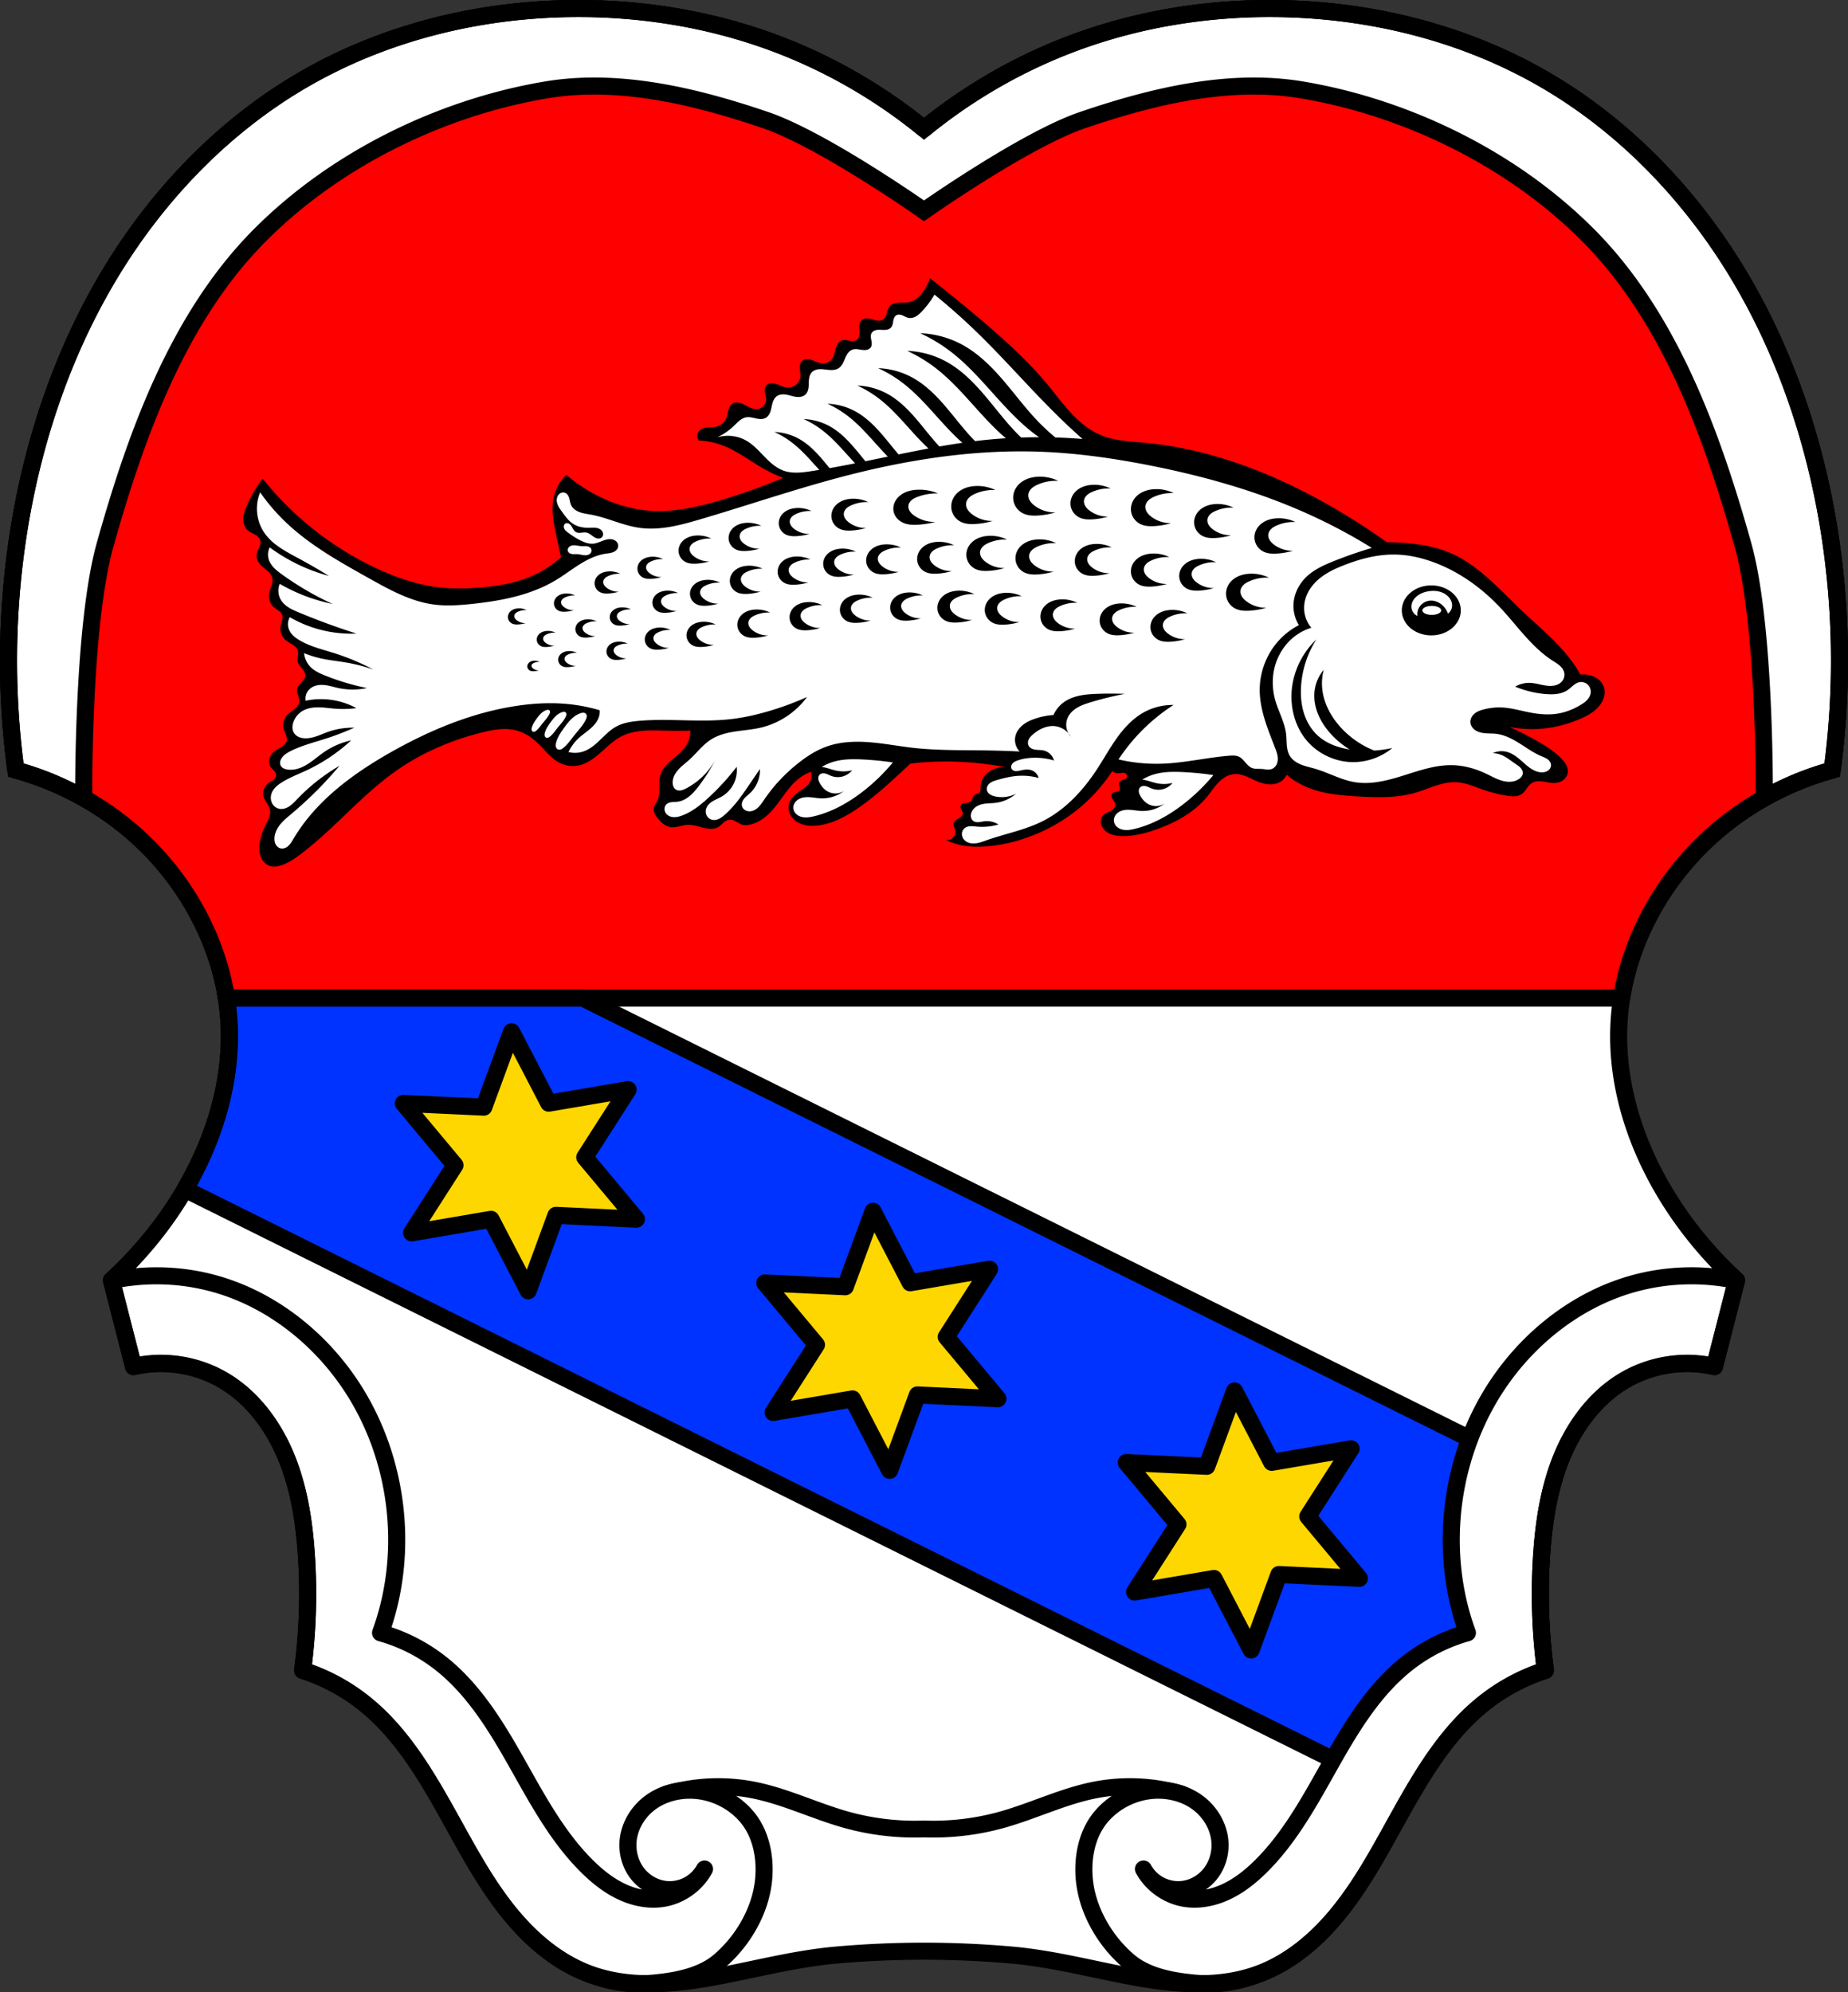 <svg xmlns="http://www.w3.org/2000/svg" width="866.37" height="934.1" viewBox="0 0 866.375 934.103"><rect x="0" y="0" width="866.375" height="934.103" fill="#333333" stroke="none"/><path d="M268.894 4.02c-2.121.017-4.242.058-6.361.123-42.08 1.293-84.11 12.11-120.66 33.406-36.543 21.294-67.04 52.751-89.31 89.18-22.269 36.426-36.447 77.72-43.42 120.05a387.675 387.675 0 0 0-1.723 114.29c19.513 5.328 37.876 14.996 53.44 28.13 26.703 22.541 44.948 56.11 46.542 91.43 1.317 29.18-8.531 58.14-24.13 82.64a183.293 183.293 0 0 1-31.03 36.924l10.342 40.44c14.535-3.391 30.32-.815 43.09 7.03 13.06 8.02 22.632 21.12 28.523 35.453 5.892 14.337 8.334 29.918 9.4 45.43 1.248 18.17.67 36.459-1.723 54.5a90.33 90.33 0 0 1 29.3 15.824c21.607 17.484 34.12 43.749 47.947 68.09 6.912 12.172 14.358 24.13 23.658 34.516 9.299 10.387 20.577 19.2 33.544 23.986 18.05 6.661 37.978 5.126 56.884 1.758 19.552-3.483 38.83-8.833 58.61-10.549a161.161 161.161 0 0 1 41.37 1.758 161.165 161.165 0 0 1 41.37-1.758c19.777 1.716 39.05 7.07 58.61 10.549 18.906 3.368 38.837 4.903 56.884-1.758 12.967-4.786 24.25-13.6 33.546-23.986 9.299-10.387 16.746-22.344 23.658-34.516 13.823-24.343 26.341-50.608 47.947-68.09a90.325 90.325 0 0 1 29.3-15.824 272.608 272.608 0 0 1-1.723-54.5c1.066-15.508 3.508-31.09 9.4-45.43 5.892-14.337 15.468-27.431 28.523-35.453 12.772-7.848 28.558-10.425 43.09-7.03l10.342-40.44a183.474 183.474 0 0 1-31.03-36.924c-15.601-24.497-25.45-53.46-24.13-82.64 1.594-35.32 19.837-68.886 46.54-91.43 15.562-13.14 33.924-22.804 53.44-28.13a387.749 387.749 0 0 0-1.723-114.29c-6.978-42.33-21.16-83.63-43.42-120.05-22.269-36.426-52.763-67.883-89.31-89.18-36.551-21.299-78.59-32.11-120.66-33.406-33.911-1.042-68.09 4.02-99.98 15.824-25.505 9.438-49.48 23.16-70.67 40.44-21.19-17.282-45.17-31-70.67-40.44-29.899-11.06-61.805-16.206-93.62-15.947" fill="#fff" fill-rule="evenodd"/><g stroke="#000"><g stroke-width="8"><path d="M268.9 4.01c-2.121.017-4.242.058-6.361.123-42.08 1.293-84.11 12.11-120.66 33.406-36.543 21.294-67.04 52.751-89.3 89.18-22.269 36.426-36.448 77.72-43.43 120.05a387.709 387.709 0 0 0-1.723 114.29c19.513 5.328 37.876 14.996 53.44 28.13 23.484 19.824 40.42 48.18 45.25 78.75h654.17c4.828-30.57 21.762-58.924 45.25-78.75 15.562-13.14 33.925-22.804 53.44-28.13a387.715 387.715 0 0 0-1.723-114.29c-6.978-42.33-21.16-83.63-43.43-120.05-22.269-36.426-52.761-67.884-89.3-89.18-36.551-21.299-78.59-32.11-120.66-33.406-33.911-1.042-68.09 4.02-99.98 15.824-25.505 9.438-49.48 23.16-70.67 40.44-21.19-17.282-45.17-31-70.67-40.44-29.899-11.06-61.804-16.206-93.62-15.947z" fill="red" stroke-linejoin="round" stroke-linecap="round"/><path d="M268.894 4.01c-2.121.017-4.242.058-6.361.123-42.08 1.293-84.11 12.11-120.66 33.406-36.543 21.294-67.04 52.751-89.3 89.18-22.269 36.426-36.448 77.72-43.43 120.05a387.709 387.709 0 0 0-1.723 114.29 139.98 139.98 0 0 1 31.83 13.12h.004s-.725-80.49 10.01-118.72c14.596-52.01 34.34-106.66 72.4-145 35.38-35.645 84.78-59.954 134.31-68.29 34.17-5.755 70.19 2.993 102.99 14.17 26.99 9.197 74.23 42.51 74.23 42.51s47.24-33.31 74.23-42.51c32.801-11.177 68.817-19.925 102.99-14.17 49.53 8.341 98.93 32.65 134.31 68.29 38.06 38.34 57.801 92.98 72.4 145 10.73 38.24 10.01 118.72 10.01 118.72h.004a139.935 139.935 0 0 1 31.83-13.12 387.715 387.715 0 0 0-1.723-114.29c-6.978-42.33-21.16-83.63-43.43-120.05-22.269-36.426-52.761-67.884-89.3-89.18-36.551-21.299-78.59-32.11-120.66-33.406-2.119-.065-4.24-.106-6.361-.123-31.813-.259-63.718 4.883-93.62 15.947-25.505 9.438-49.48 23.16-70.67 40.44-21.19-17.282-45.17-31-70.67-40.44-29.899-11.06-61.804-16.206-93.62-15.947" fill="#fff" fill-rule="evenodd"/></g><g fill="none" fill-rule="evenodd" stroke-linecap="round" stroke-width="7.894"><path d="M310.96 897.74a80.835 80.835 0 0 1 39.11-2c14.874 2.933 28.603 9.99 43.19 14.13a113.474 113.474 0 0 0 35.21 4.219M545.98 897.74a80.835 80.835 0 0 0-39.11-2c-14.874 2.933-28.603 9.99-43.19 14.13a113.474 113.474 0 0 1-35.21 4.219" transform="matrix(1.027 0 0 1 -6.823 -56.58)"/></g><g stroke-linejoin="round" stroke-width="8"><g stroke-linecap="round"><path d="M105.58 464.89a114.92 114.92 0 0 1 1.818 15.727c1.217 26.965-7.112 53.731-20.691 76.971l574.06 285.23c9.475-16.454 19.894-32.2 34.432-43.961a90.325 90.325 0 0 1 29.3-15.824 272.683 272.683 0 0 1-1.725-54.5c.799-11.623 2.372-23.288 5.59-34.439l-455.16-226.15h-167.1a120.384 120.384 0 0 0-.525-3.047z" fill="#03f"/><path d="m189.094 517.31 24.21 29-20.323 31.721 37.22-6.355 17.417 33.501 13-35.36 37.742 1.78-24.22-29 20.325-31.72-37.22 6.355-17.416-33.501-13.01 35.36-37.739-1.781zm169.46 84.2 24.22 29-20.325 31.72 37.22-6.354 17.416 33.501 13-35.36 37.742 1.78-24.22-29 20.325-31.72-37.22 6.355-17.418-33.502-13 35.36-37.741-1.782zm169.46 84.2 24.22 29-20.325 31.72 37.22-6.355 17.417 33.501 13.01-35.36 37.74 1.779-24.21-29 20.323-31.721-37.22 6.355-17.416-33.501-13 35.36-37.741-1.782z" fill="gold"/></g><g fill-rule="evenodd"><path d="M73.834 598.16c-7.25-.032-14.503.704-21.594 2.213l10.342 40.44c14.535-3.391 30.32-.815 43.09 7.03 13.06 8.02 22.632 21.12 28.523 35.453 5.892 14.337 8.335 29.918 9.4 45.43a272.639 272.639 0 0 1-1.725 54.5 90.33 90.33 0 0 1 29.3 15.824c21.607 17.484 34.12 43.749 47.947 68.09 6.912 12.172 14.359 24.13 23.658 34.516 9.299 10.386 20.578 19.2 33.545 23.986 14.01 5.172 22.945 5.076 34.385 3.662 9.304-1.15 19.237-3.652 26.4-9.699 10.55-8.907 18.599-22.273 20.604-35.934 1.572-10.715-.243-23-7.383-31.641-6.187-7.484-15.614-12.179-25.313-12.656-7.203-.355-14.589 1.611-20.35 5.949-5.76 4.339-9.756 11.11-10.236 18.309-.34 5.089 1.092 10.311 4.133 14.406 3.041 4.095 7.696 6.999 12.742 7.742a18.661 18.661 0 0 0 10.986-1.758 18.673 18.673 0 0 0 7.998-7.734c-3.853 7.094-11.04 12.284-18.984 13.711-6.615 1.188-13.525-.153-19.623-2.979-6.098-2.826-11.446-7.07-16.236-11.787-14.166-13.94-23.626-31.827-33.402-49.13-9.776-17.304-20.449-34.733-36.21-46.846a80.662 80.662 0 0 0-27.422-13.709c14.452-39.577 7.914-86.16-16.875-120.23-14.792-20.331-35.946-36.32-60.12-43.24a101.984 101.984 0 0 0-27.598-3.916zm718.71 0a101.984 101.984 0 0 0-27.598 3.916c-24.17 6.923-45.32 22.912-60.12 43.24-24.789 34.07-31.33 80.66-16.875 120.23a80.662 80.662 0 0 0-27.422 13.709c-15.757 12.11-26.429 29.542-36.21 46.846-9.776 17.304-19.237 35.19-33.402 49.13-4.79 4.714-10.138 8.962-16.236 11.787-6.098 2.826-13.01 4.166-19.623 2.979-7.946-1.427-15.13-6.617-18.984-13.711a18.662 18.662 0 0 0 7.998 7.734 18.662 18.662 0 0 0 10.986 1.758c5.05-.744 9.701-3.647 12.742-7.742 3.041-4.095 4.473-9.317 4.133-14.406-.48-7.195-4.476-13.97-10.236-18.309-5.76-4.339-13.147-6.304-20.35-5.949-9.698.478-19.13 5.172-25.313 12.656-7.14 8.637-8.955 20.925-7.383 31.641 2 13.661 10.05 27.03 20.604 35.934 7.164 6.05 17.1 8.549 26.4 9.699 11.439 1.414 20.373 1.51 34.385-3.662 12.967-4.786 24.25-13.6 33.545-23.986 9.299-10.386 16.747-22.344 23.658-34.516 13.823-24.343 26.341-50.608 47.947-68.09a90.346 90.346 0 0 1 29.3-15.824 272.683 272.683 0 0 1-1.725-54.5c1.066-15.508 3.509-31.09 9.4-45.43 5.892-14.337 15.468-27.431 28.523-35.453 12.772-7.848 28.559-10.425 43.09-7.03l10.342-40.44a101.677 101.677 0 0 0-21.594-2.213z" fill="#fff"/><path d="M268.894 4.01c-2.121.017-4.242.058-6.361.123-42.08 1.293-84.11 12.11-120.66 33.406-36.543 21.294-67.04 52.751-89.31 89.18-22.269 36.426-36.447 77.72-43.42 120.05a387.675 387.675 0 0 0-1.723 114.29c19.513 5.328 37.876 14.996 53.44 28.13 26.703 22.541 44.948 56.11 46.542 91.43 1.317 29.18-8.531 58.14-24.13 82.64a183.293 183.293 0 0 1-31.03 36.924l10.342 40.44c14.535-3.391 30.32-.815 43.09 7.03 13.06 8.02 22.632 21.12 28.523 35.453 5.892 14.337 8.334 29.918 9.4 45.43 1.248 18.17.67 36.459-1.723 54.5a90.33 90.33 0 0 1 29.3 15.824c21.607 17.484 34.12 43.749 47.947 68.09 6.912 12.172 14.358 24.13 23.658 34.516 9.299 10.387 20.577 19.2 33.544 23.986 18.05 6.661 37.978 5.126 56.884 1.758 19.552-3.483 38.836-8.784 58.61-10.549a466.058 466.058 0 0 1 82.74 0c19.771 1.765 39.05 7.07 58.61 10.549 18.906 3.368 38.837 4.903 56.884-1.758 12.967-4.786 24.25-13.6 33.546-23.986 9.299-10.387 16.746-22.344 23.658-34.516 13.823-24.343 26.341-50.608 47.947-68.09a90.325 90.325 0 0 1 29.3-15.824 272.608 272.608 0 0 1-1.723-54.5c1.066-15.508 3.508-31.09 9.4-45.43 5.892-14.337 15.468-27.431 28.523-35.453 12.772-7.848 28.558-10.425 43.09-7.03l10.342-40.44a183.474 183.474 0 0 1-31.03-36.924c-15.601-24.497-25.45-53.46-24.13-82.64 1.594-35.32 19.837-68.886 46.54-91.43 15.562-13.14 33.924-22.804 53.44-28.13a387.749 387.749 0 0 0-1.723-114.29c-6.978-42.33-21.16-83.63-43.42-120.05-22.269-36.426-52.763-67.883-89.31-89.18-36.551-21.299-78.59-32.11-120.66-33.406-33.911-1.042-68.09 4.02-99.98 15.824-25.505 9.438-49.48 23.16-70.67 40.44-21.19-17.282-45.17-31-70.67-40.44-29.899-11.06-61.805-16.206-93.62-15.947" fill="none"/></g></g></g><g fill-rule="evenodd"><path d="M123.134 224.4a63.979 63.979 0 0 0-7.364 12.623c-.83 1.893-1.578 3.866-1.687 5.93-.055 1.032.055 2.078.385 3.058.33.979.886 1.89 1.652 2.583.98.888 2.244 1.381 3.393 2.036.574.328 1.128.702 1.589 1.176.461.474.828 1.054.979 1.697.127.54.1 1.108-.018 1.65-.118.542-.323 1.061-.552 1.566-.458 1.01-1.019 1.999-1.183 3.096-.169 1.133.107 2.304.64 3.318.533 1.014 1.31 1.882 2.166 2.643.884.786 1.857 1.47 2.709 2.291.851.821 1.591 1.814 1.85 2.969.256 1.145.018 2.343-.34 3.461-.357 1.117-.834 2.201-1.07 3.35a7.712 7.712 0 0 0 .133 3.722c.355 1.203 1.037 2.314 1.978 3.142.662.582 1.437 1.018 2.149 1.536.712.519 1.384 1.151 1.708 1.97.353.891.253 1.898.024 2.829-.229.931-.581 1.833-.726 2.781a6.833 6.833 0 0 0 .492 3.71 7.512 7.512 0 0 0 2.313 2.952c.94.725 2.031 1.227 3.02 1.886.494.329.964.7 1.36 1.142.395.443.715.96.881 1.53.247.847.144 1.753.03 2.628-.115.875-.238 1.774-.03 2.632.145.595.444 1.143.8 1.643.355.499.767.955 1.163 1.423.396.467.78.951 1.069 1.491.29.54.483 1.143.475 1.755-.009.655-.248 1.29-.588 1.85-.34.56-.779 1.052-1.223 1.533-.444.481-.898.957-1.275 1.493-.377.536-.676 1.139-.772 1.787-.141.95.161 1.904.475 2.811.314.907.649 1.842.577 2.8-.052.68-.311 1.335-.683 1.907-.372.572-.853 1.066-1.372 1.51-1.037.888-2.231 1.587-3.205 2.544a7.698 7.698 0 0 0-1.926 3.061 6.722 6.722 0 0 0-.178 3.601c.237 1.01.718 1.943 1.078 2.917.36.973.598 2.044.325 3.044a3.777 3.777 0 0 1-.793 1.444c-.36.42-.793.774-1.252 1.084-.917.62-1.94 1.07-2.864 1.68-1.312.865-2.431 2.083-2.962 3.562a5.32 5.32 0 0 0-.302 2.318 4.51 4.51 0 0 0 .81 2.185c.426.591.998 1.058 1.491 1.594.247.268.475.555.65.875.175.32.294.674.313 1.037.024.456-.111.911-.339 1.306a3.848 3.848 0 0 1-.898 1.023c-.703.581-1.538.982-2.269 1.528a6.497 6.497 0 0 0-2.096 2.63c-.445 1.043-.586 2.22-.359 3.331.259 1.264.966 2.383 1.641 3.483s1.345 2.251 1.515 3.53c.138 1.043-.07 2.108-.425 3.099-.356.991-.856 1.921-1.328 2.862-1.497 2.988-2.724 6.153-3.156 9.467-.272 2.09-.213 4.269.558 6.23.386.981.949 1.896 1.687 2.648.738.752 1.655 1.336 2.664 1.641 1.709.516 3.564.208 5.26-.351 3.348-1.103 6.306-3.133 9.117-5.26 15.736-11.903 28.411-27.546 44.532-38.922 12.3-8.679 26.396-14.684 41.03-18.234 4.709-1.143 9.632-2.037 14.376-1.052 3.937.817 7.541 2.908 10.519 5.61 1.816 1.648 3.414 3.518 5.125 5.275 1.711 1.757 3.564 3.421 5.745 4.543 2.465 1.268 5.32 1.795 8.06 1.403 4.142-.592 7.719-3.158 10.869-5.912 3.15-2.754 6.116-5.815 9.819-7.763 3.168-1.666 6.741-2.436 10.308-2.736 3.566-.3 7.153-.148 10.731-.069 3.856.085 7.715.085 11.571 0a13.478 13.478 0 0 1-2.455 7.714c-1.692 2.394-4.108 4.156-6.336 6.06-2.229 1.904-4.382 4.11-5.235 6.914-.586 1.927-.511 3.983-.499 5.998.012 2.01-.06 4.095-.904 5.924-.298.645-.686 1.244-1.026 1.867-.34.624-.636 1.285-.727 1.99-.118.91.117 1.84.525 2.662.408.822.983 1.549 1.579 2.247.753.881 1.552 1.73 2.479 2.425.927.695 1.99 1.233 3.131 1.432 1.286.224 2.607.011 3.879-.281 1.272-.293 2.534-.667 3.835-.77 2.734-.217 5.397.768 8.06 1.403 1.109.264 2.24.469 3.379.46 1.14-.009 2.295-.243 3.283-.811.927-.532 1.666-1.329 2.468-2.036.401-.353.822-.688 1.286-.952.464-.265.974-.459 1.506-.518.569-.063 1.148.031 1.691.212.543.181 1.055.446 1.551.732.992.572 1.957 1.24 3.07 1.511.915.223 1.877.161 2.805 0 2.868-.497 5.519-1.922 7.775-3.76 2.256-1.839 4.146-4.085 5.9-6.408 3.058-4.051 5.815-8.451 9.818-11.571a21.632 21.632 0 0 1 5.61-3.156 6.26 6.26 0 0 1-.701 5.26c-.865 1.326-2.198 2.264-3.506 3.156-1.22.831-2.453 1.657-3.527 2.67-1.074 1.013-1.991 2.234-2.434 3.642-.48 1.526-.372 3.214.218 4.701.59 1.487 1.645 2.772 2.938 3.714 1.334.973 2.911 1.587 4.532 1.902 1.621.315 3.289.339 4.935.202 6.447-.537 12.456-3.491 17.883-7.01 6.472-4.2 12.343-9.256 18.06-14.438a461.756 461.756 0 0 0 8.239-7.653c10-1.15 20.13-1.268 30.16-.351 4.94.452 9.858 1.154 14.727 2.104a11.765 11.765 0 0 0-8.415 2.455c-.973.771-1.825 1.704-2.447 2.779-.622 1.074-1.01 2.292-1.059 3.533-.022.555.024 1.113-.04 1.665-.032.276-.091.55-.197.807-.106.257-.26.496-.464.684-.29.267-.666.418-1.036.553-.37.135-.751.264-1.068.499a2.51 2.51 0 0 0-.63.715 7.29 7.29 0 0 0-.431.856c-.262.583-.538 1.193-1.043 1.585-.348.271-.778.416-1.211.501-.433.085-.874.115-1.31.182-.436.068-.873.176-1.251.403a1.88 1.88 0 0 0-.499.428 1.443 1.443 0 0 0-.288.589c-.06.276-.028.566.055.836s.214.523.354.768c.139.246.288.487.409.742s.214.528.235.809c.021.281-.032.565-.136.826-.104.261-.26.501-.444.714-.369.426-.846.741-1.327 1.034-.481.293-.975.571-1.401.94-.425.369-.783.844-.9 1.395-.114.533.005 1.09.179 1.606.174.517.404 1.017.522 1.549a3.846 3.846 0 0 1-.062 1.897 3.842 3.842 0 0 1-.967 1.633 3.842 3.842 0 0 1-1.633.967 3.834 3.834 0 0 1-1.897.062 31.575 31.575 0 0 0 8.698 2.758c2.915.476 5.885.541 8.835.398 6.684-.324 13.298-1.71 19.636-3.857 8.307-2.813 16.18-6.945 23.14-12.273a77.868 77.868 0 0 0 17.883-19.285 3.74 3.74 0 0 0 2.455 1.052c.908.032 1.806-.269 2.712-.208.453.031.91.158 1.27.436.18.139.332.315.435.517.103.202.156.431.142.658-.014.219-.09.431-.207.617a1.809 1.809 0 0 1-.446.477c-.349.265-.767.421-1.181.563-.414.142-.837.276-1.21.506-.187.115-.36.253-.503.419a1.463 1.463 0 0 0-.31.573c-.07.261-.055.539 0 .803.055.265.149.519.237.775.089.255.173.514.207.782s.016.548-.093.795c-.137.309-.406.544-.708.697-.301.153-.634.231-.965.296-.331.065-.667.118-.987.227-.32.108-.628.276-.847.533a1.509 1.509 0 0 0-.315.64 1.959 1.959 0 0 0-.026.716c.066.476.278.919.526 1.331.248.411.535.799.771 1.217.236.418.423.876.447 1.356.032.653-.246 1.296-.666 1.797-.421.501-.976.872-1.554 1.177-.579.305-1.187.549-1.774.839-.586.29-1.157.63-1.616 1.097-.803.817-1.203 1.989-1.168 3.135.035 1.146.482 2.259 1.168 3.177 1.01 1.353 2.516 2.283 4.119 2.813 1.603.53 3.309.683 4.997.694 5.391.034 10.699-1.348 15.779-3.156 9.03-3.214 17.795-7.991 23.844-15.428 1.314-1.615 2.487-3.34 3.808-4.95 1.321-1.609 2.809-3.118 4.608-4.167 1.387-.809 2.954-1.332 4.558-1.403 1.735-.076 3.456.375 5.073 1.01 1.617.633 3.156 1.449 4.745 2.148 2.04.897 4.2 1.608 6.427 1.683 2.227.075 4.54-.543 6.196-2.034a7.01 7.01 0 0 0 1.753-2.455 38.304 38.304 0 0 0 9.117 5.61c7.67 3.345 16.191 4.084 24.545 4.558 8.933.507 18.06.74 26.649-1.753 3.262-.947 6.401-2.274 9.633-3.32 3.232-1.046 6.614-1.815 10-1.589 4.26.284 8.238 2.108 12.273 3.506a66.24 66.24 0 0 0 11.221 2.805c1.13.181 2.272.334 3.414.275 1.142-.06 2.294-.344 3.248-.976 1.01-.667 1.728-1.673 2.435-2.65.707-.978 1.448-1.974 2.474-2.609.76-.471 1.644-.719 2.534-.805.89-.087 1.789-.017 2.674.111 1.77.255 3.523.745 5.311.695 1.451-.041 2.91-.456 4.084-1.308 1.175-.852 2.041-2.162 2.227-3.601.142-1.099-.111-2.225-.579-3.229-.468-1-1.144-1.899-1.876-2.732-2.649-3.02-6.03-5.283-9.467-7.364a137.077 137.077 0 0 0-15.428-8.06 54.22 54.22 0 0 0 16.48.701c5.799-.643 11.482-2.228 16.831-4.558 2.023-.881 4.01-1.875 5.79-3.178 1.78-1.304 3.353-2.933 4.379-4.886.563-1.071.958-2.237 1.099-3.439.141-1.202.025-2.44-.398-3.574-.432-1.158-1.176-2.19-2.095-3.02-.919-.827-2.01-1.452-3.165-1.892a11.943 11.943 0 0 0-5.61-.701 67.603 67.603 0 0 0-4.909-7.364c-6.54-8.542-14.993-15.381-22.792-22.792-10.494-9.971-20.323-21.377-33.662-27-6.641-2.799-13.852-4.01-21.04-4.558-2.8-.214-5.607-.331-8.415-.351a314.62 314.62 0 0 0-25.597-16.48c-27.07-15.628-56.888-27.29-88.01-30.16-6.879-.634-13.951-.871-20.337-3.506-5.334-2.201-9.89-5.971-13.844-10.174-3.954-4.203-7.376-8.87-11.05-13.319-9.172-11.1-19.895-20.817-30.857-30.16a711.214 711.214 0 0 0-24.545-19.987c-.84 3-2.419 5.796-4.558 8.06-1.354 1.435-2.991 2.693-4.909 3.156-1.621.392-3.318.191-4.984.268-.833.038-1.67.149-2.454.431-.784.283-1.517.747-2.03 1.404-.685.88-.923 2.01-1.213 3.091-.145.538-.31 1.075-.559 1.574-.249.499-.587.962-1.033 1.296-.708.53-1.635.697-2.517.642-.883-.055-1.738-.314-2.586-.563-.849-.249-1.711-.491-2.595-.512-.884-.021-1.806.201-2.47.784-.437.384-.741.904-.922 1.457-.181.553-.243 1.139-.248 1.72 0 1.163.206 2.325.117 3.485-.041.54-.15 1.08-.375 1.573-.225.493-.572.938-1.027 1.232-.477.307-1.052.437-1.619.449-.567.012-1.131-.087-1.686-.205-.555-.119-1.106-.258-1.669-.329-.563-.071-1.143-.071-1.688.085-.798.229-1.476.784-1.964 1.456-.488.672-.799 1.456-1.034 2.252-.469 1.593-.666 3.308-1.56 4.707a5.381 5.381 0 0 1-2.115 1.906 5.357 5.357 0 0 1-2.794.548c-1.668-.13-3.163-1.029-4.744-1.577-.79-.274-1.623-.463-2.458-.417-.835.047-1.677.347-2.265.942-.447.452-.728 1.05-.867 1.67-.14.62-.145 1.263-.096 1.897.097 1.268.405 2.533.263 3.796-.179 1.591-1.104 3.072-2.426 3.975-1.322.904-3.01 1.229-4.587.934-1.61-.303-3.042-1.206-4.613-1.67-.785-.232-1.618-.354-2.426-.223-.809.13-1.593.532-2.077 1.193-.354.483-.532 1.08-.581 1.677-.049.597.025 1.198.136 1.787.222 1.178.595 2.36.445 3.549-.15 1.195-.848 2.3-1.83 2.997-.983.697-2.232.99-3.429.86-.933-.101-1.824-.445-2.667-.86-.842-.415-1.647-.902-2.489-1.317-.842-.415-1.733-.758-2.667-.86-.933-.101-1.918.058-2.697.581-.512.343-.917.83-1.219 1.367-.302.537-.505 1.125-.663 1.72-.315 1.191-.456 2.435-.924 3.575a6.89 6.89 0 0 1-2.096 2.768 7.38 7.38 0 0 1-3.164 1.44c-1.19.229-2.414.171-3.623.263-1.208.093-2.459.364-3.39 1.139a3.737 3.737 0 0 0-1.295 2.32 3.737 3.737 0 0 0 .594 2.589 36.534 36.534 0 0 1 11.571 2.455c7.03 2.743 13.02 7.581 19.636 11.221a63.283 63.283 0 0 0 8.415 3.857 277.413 277.413 0 0 1-29.454 10.519c-10.713 3.158-21.819 5.685-32.961 4.909-8.02-.559-15.888-2.838-23.14-6.312a73.662 73.662 0 0 1-16.13-10.519 21.257 21.257 0 0 0-5.961 10.87c-1.123 5.43-.076 11.05 1.052 16.48a544.26 544.26 0 0 0 2.455 11.221 49.98 49.98 0 0 1-13.181 8.644c-7.99 3.585-16.785 5.01-25.517 5.672-5.837.445-11.716.568-17.539-.033-10.814-1.116-21.251-4.715-31.07-9.373-20.397-9.673-38.538-24.06-52.597-41.727"/><path d="M438.09 138.13a41.505 41.505 0 0 1-5.951 7.934c-.828.865-1.705 1.704-2.748 2.293-1.043.589-2.276.913-3.451.684-.989-.193-1.86-.754-2.789-1.145-.464-.195-.951-.349-1.453-.389-.502-.04-1.024.042-1.461.293-.461.266-.803.706-1.029 1.188-.226.482-.344 1.01-.439 1.529-.095.524-.17 1.053-.311 1.566-.141.513-.354 1.015-.699 1.42-.543.637-1.367.977-2.193 1.107-.826.13-1.668.071-2.504.033-.836-.038-1.686-.053-2.494.162a3.674 3.674 0 0 0-1.141.51 2.68 2.68 0 0 0-.842.914c-.263.483-.35 1.046-.336 1.596.014.55.123 1.092.23 1.631.107.539.211 1.083.219 1.633.008.55-.087 1.111-.361 1.588-.383.666-1.085 1.108-1.828 1.305-.743.197-1.526.171-2.289.076-.763-.095-1.516-.258-2.281-.334-.765-.076-1.554-.059-2.279.193-.872.304-1.601.934-2.156 1.672-.555.738-.952 1.581-1.316 2.43-.365.848-.705 1.712-1.162 2.514-.458.802-1.044 1.55-1.813 2.063-.916.612-2.037.853-3.139.887-1.101.034-2.199-.126-3.293-.254-1.094-.128-2.203-.222-3.293-.061-1.09.162-2.17.603-2.92 1.41-.631.678-.991 1.573-1.174 2.48-.183.908-.199 1.84-.225 2.766-.025.926-.06 1.859-.275 2.76-.215.901-.624 1.776-1.301 2.408-.85.794-2.05 1.13-3.213 1.145-1.163.015-2.31-.263-3.436-.557-1.126-.294-2.256-.608-3.418-.67-1.162-.062-2.377.151-3.324.826-.797.568-1.351 1.425-1.719 2.332-.368.907-.563 1.873-.77 2.83-.206.957-.427 1.92-.838 2.809-.411.888-1.03 1.707-1.879 2.195-.676.389-1.465.549-2.244.561-.779.012-1.554-.119-2.316-.283-1.524-.328-3.077-.792-4.613-.525-1.16.201-2.215.81-3.133 1.547-.918.737-1.721 1.605-2.57 2.42a29.796 29.796 0 0 1-7.936 5.455c4.493-1.384 9.55-.832 13.639 1.488 3.297 1.871 5.874 4.754 8.514 7.475 2.64 2.721 5.515 5.395 9.09 6.656 4.02 1.417 8.432.884 12.645.248 1.343-.203 2.683-.42 4.02-.639-4.083-4.488-8.02-9.132-12.818-12.818a42.564 42.564 0 0 0-8.221-4.951 25.634 25.634 0 0 1 11.338 3.113c4.241 2.319 7.737 5.792 10.889 9.457 1.236 1.437 2.431 2.911 3.627 4.383a555.54 555.54 0 0 0 11.973-2.256c-4.98-5.327-9.588-11.06-15.361-15.496a45.336 45.336 0 0 0-8.74-5.266 27.274 27.274 0 0 1 12.06 3.311c4.51 2.466 8.225 6.161 11.576 10.06 1.806 2.101 3.531 4.273 5.293 6.412 3.512-.717 7.02-1.438 10.533-2.168-6.264-6.371-11.722-13.624-18.807-19.07a49.204 49.204 0 0 0-9.494-5.719 29.55 29.55 0 0 1 13.09 3.596c4.898 2.68 8.933 6.691 12.572 10.926 2.605 3.03 5.05 6.199 7.65 9.234a811.245 811.245 0 0 1 14.04-2.766c-8.05-7.444-14.461-16.68-23.17-23.373a52.817 52.817 0 0 0-10.188-6.141 31.751 31.751 0 0 1 14.05 3.859c5.257 2.876 9.587 7.183 13.492 11.729 3.687 4.291 7.07 8.846 10.938 12.977 3.581-.63 7.17-1.21 10.768-1.729-9.873-8.701-17.426-19.95-27.873-27.986a60.118 60.118 0 0 0-11.625-7.01 36.273 36.273 0 0 1 16.04 4.406c6 3.284 10.942 8.203 15.398 13.393 4.457 5.19 8.522 10.722 13.264 15.652.247.257.507.501.758.754.673-.082 1.345-.173 2.02-.25 4.126-.47 8.264-.833 12.408-1.094-11.871-10.05-20.672-23.476-33.01-32.973a68.631 68.631 0 0 0-13.248-7.992 41.33 41.33 0 0 1 18.273 5.02c6.839 3.744 12.47 9.353 17.549 15.27 5.078 5.916 9.712 12.222 15.12 17.844a87.604 87.604 0 0 0 2.5 2.49c2.789-.095 5.58-.139 8.371-.139a77.56 77.56 0 0 1-4.154-3.141c-13.589-11.02-23.327-26.27-37.19-36.945a74.569 74.569 0 0 0-14.381-8.678 44.82 44.82 0 0 1 19.836 5.455c7.424 4.065 13.538 10.155 19.05 16.578 5.512 6.424 10.539 13.27 16.404 19.373a96.216 96.216 0 0 0 8.08 7.467c4.253.132 8.503.365 12.744.717a298.467 298.467 0 0 1-9.918-9.174c-13.82-13.373-26.332-28.05-40.17-41.41a297.253 297.253 0 0 0-19.338-17.11m37.738 73.51c-26.858.288-53.616 4.768-79.64 11.531-22.88 5.946-45.26 13.647-67.938 20.332-9.279 2.735-18.936 5.325-28.514 3.967-7.81-1.108-15.05-4.784-22.811-6.199-1.746-.318-3.527-.525-5.191-1.141-.832-.308-1.631-.718-2.326-1.27-.695-.551-1.286-1.247-1.656-2.053-.455-.99-.565-2.098-.863-3.146-.149-.524-.348-1.041-.65-1.494-.302-.453-.714-.844-1.213-1.063a2.524 2.524 0 0 0-1.523-.145 2.894 2.894 0 0 0-1.357.715c-.761.703-1.132 1.763-1.135 2.799-.003 1.036.334 2.049.814 2.967.481.918 1.103 1.753 1.713 2.59 1.456 1.996 2.909 4.076 4.959 5.455 2.231 1.5 4.998 2.035 7.686 1.984.812-.015 1.626-.082 2.438-.051.812.031 1.632.165 2.361.523.729.359 1.361.965 1.627 1.732.133.384.172.802.094 1.201a1.996 1.996 0 0 1-.568 1.057c-.244.232-.55.395-.875.484a2.595 2.595 0 0 1-1 .064c-.669-.081-1.292-.384-1.857-.75s-1.084-.798-1.639-1.18c-.555-.381-1.157-.717-1.816-.852-.822-.168-1.672-.016-2.506.07a6.511 6.511 0 0 1-1.256.031 2.96 2.96 0 0 1-1.197-.35c-.505-.285-.886-.748-1.195-1.238-.31-.49-.561-1.017-.877-1.504-.316-.486-.708-.94-1.223-1.207a1.956 1.956 0 0 0-.832-.227 1.523 1.523 0 0 0-.832.209c-.373.225-.622.629-.703 1.057-.081.428-.004.878.174 1.275.355.795 1.069 1.362 1.768 1.883 2.027 1.51 4.156 2.9 6.447 3.967 1.711.796 3.576 1.419 5.455 1.24 1.151-.109 2.25-.513 3.326-.936 1.076-.423 2.155-.871 3.293-1.072 1.138-.201 2.362-.137 3.375.42.506.279.95.679 1.252 1.172a2.74 2.74 0 0 1 .406 1.656c-.055.621-.347 1.208-.766 1.67-.419.462-.958.804-1.533 1.045-1.15.482-2.418.568-3.65.756-4.386.67-8.459 2.684-12.219 5.04-3.76 2.355-7.285 5.074-11.09 7.359-11.801 7.094-25.73 9.719-39.42 11.156-5.933.623-11.939 1.045-17.852.248-10.944-1.475-20.864-6.999-30.498-12.396-13.596-7.617-27.379-15.301-38.678-26.04a92.654 92.654 0 0 1-12.15-14.13 20.028 20.028 0 0 0-1.486 6.447c-.276 4.552 1.065 9.184 3.719 12.893 3.855 5.388 10.04 8.511 15.867 11.654a265.8 265.8 0 0 1 14.13 8.182 83.204 83.204 0 0 1-27.769-13.388 7.69 7.69 0 0 0-.496 5.455c.44 1.552 1.368 2.933 2.48 4.102 1.113 1.169 2.411 2.143 3.719 3.088a141.133 141.133 0 0 0 23.803 13.885 82.923 82.923 0 0 1-24.795-9.422c-.996 2.376-.806 5.217.496 7.439.886 1.512 2.233 2.712 3.713 3.648 1.48.937 3.1 1.627 4.717 2.301a334.9 334.9 0 0 0 27.03 9.918 57.573 57.573 0 0 1-21.572-3.223 57.451 57.451 0 0 1-9.67-4.463 6.77 6.77 0 0 0-.496 5.455c.419 1.214 1.185 2.289 2.105 3.186.92.896 1.992 1.621 3.102 2.268 4.96 2.89 10.643 4.221 16.12 5.951 6.331 2 12.481 4.578 18.348 7.688a78.67 78.67 0 0 0-12.396-3.225c-4.04-.705-8.144-1.092-12.15-1.982a49.493 49.493 0 0 1-7.934-2.48 10.81 10.81 0 0 0 3.223 6.695c1.796 1.734 4.133 2.782 6.447 3.719a111.592 111.592 0 0 0 19.836 5.951 31.947 31.947 0 0 1-13.391 0c-1.94-.417-3.843-1.017-5.807-1.307-1.964-.29-4.04-.253-5.846.563-1.084.488-2.051 1.253-2.729 2.23a6.114 6.114 0 0 0-.99 4.463 34.87 34.87 0 0 1 7.686-.742 35.04 35.04 0 0 1 16.12 4.215 48.873 48.873 0 0 1-10.166.248c-2.614-.209-5.218-.63-7.84-.627-2.622.003-5.319.46-7.533 1.865a9.884 9.884 0 0 0-3.967 4.959c-.304.847-.493 1.743-.477 2.643.017.899.246 1.803.725 2.564.512.813 1.294 1.438 2.166 1.84.873.402 1.833.591 2.793.641 1.897.097 3.785-.338 5.584-.947 1.799-.609 3.535-1.393 5.324-2.029a34.537 34.537 0 0 1 12.398-1.982c-4.447 1.982-9 3.721-13.637 5.207-5.433 1.742-11.01 3.149-16.12 5.701-1.599.8-3.195 1.756-4.215 3.225-.376.541-.668 1.149-.779 1.799-.112.649-.034 1.342.283 1.92.286.521.755.928 1.281 1.205.526.277 1.109.433 1.695.531 1.624.272 3.303.112 4.889-.334 1.585-.445 3.081-1.171 4.486-2.029 2.811-1.717 5.265-3.956 7.98-5.82a35.743 35.743 0 0 1 12.645-5.455 82.37 82.37 0 0 1-21.07 14.13c-3.924 1.827-8.02 3.357-11.654 5.703-.924.596-1.818 1.245-2.6 2.02-.781.773-1.448 1.676-1.863 2.693-.578 1.416-.636 3.056-.061 4.473a5.191 5.191 0 0 0 1.293 1.871c.564.516 1.251.9 1.99 1.096.828.219 1.711.2 2.545.006.834-.195 1.621-.562 2.342-1.023 1.442-.923 2.609-2.208 3.793-3.445a90.34 90.34 0 0 1 19.834-15.621 184.526 184.526 0 0 1-22.563 22.563c-1.83 1.537-3.704 3.053-5.211 4.908-1.507 1.855-2.639 4.109-2.723 6.498-.034.978.113 1.978.563 2.848.449.87 1.222 1.597 2.164 1.863.662.187 1.38.141 2.033-.074.654-.215 1.245-.595 1.756-1.057 1.021-.923 1.709-2.148 2.41-3.332 10.444-17.627 27.552-30.31 45.37-40.42 18.275-10.367 37.999-18.615 58.764-21.818 7.867-1.214 15.874-1.697 23.803-.992a80.035 80.035 0 0 1 15.619 2.977 8.065 8.065 0 0 1-.248 2.727c-.623 2.328-2.257 4.258-4.068 5.848-1.811 1.59-3.84 2.922-5.602 4.566a21.395 21.395 0 0 0-4.711 6.445c2.274.586 4.717.499 6.943-.248 3.069-1.029 5.594-3.221 7.928-5.465 2.334-2.243 4.611-4.624 7.445-6.188 3.307-1.824 7.145-2.406 10.908-2.729 14.09-1.206 28.338.796 42.4-.742 6.39-.699 12.685-2.127 18.844-3.969a142.523 142.523 0 0 0 17.355-6.445c-5.259 7.176-13.15 12.377-21.818 14.381-3.876.896-7.865 1.17-11.797 1.771-3.932.601-7.895 1.565-11.262 3.684-4.02 2.528-6.885 6.495-10.414 9.67-1.718 1.546-3.608 2.916-5.133 4.652-.763.868-1.431 1.827-1.896 2.885-.465 1.058-.722 2.217-.656 3.371.033.575.146 1.151.387 1.674.241.523.616.994 1.102 1.303.699.444 1.581.526 2.396.381.815-.145 1.578-.499 2.314-.877a33.074 33.074 0 0 0 13.637-13.14 79.798 79.798 0 0 1-7.936 12.398c-1.252 1.608-2.578 3.179-4.17 4.451-1.592 1.273-3.477 2.24-5.5 2.49-.905.112-1.824.081-2.729.197s-1.826.403-2.477 1.043c-.625.615-.935 1.52-.871 2.395.064.874.486 1.708 1.117 2.316.914.881 2.219 1.276 3.488 1.283 1.269.007 2.515-.342 3.703-.787 4.602-1.723 8.527-4.86 12.148-8.182a113.703 113.703 0 0 0 13.389-14.629 14.358 14.358 0 0 1-1.414 7.971 14.361 14.361 0 0 1-5.527 5.914c-1.413.83-2.961 1.414-4.354 2.277-.696.432-1.355.934-1.9 1.545-.545.611-.976 1.336-1.184 2.129a4.224 4.224 0 0 0 .346 3.045c.496.921 1.371 1.639 2.381 1.914 1.066.291 2.221.09 3.229-.363 1.01-.453 1.888-1.146 2.723-1.869 4.766-4.128 8.361-9.411 11.9-14.629l4.711-6.941c.156 4.239-1.609 8.511-4.711 11.404-.902.841-1.912 1.575-2.689 2.531-.389.478-.718 1.013-.914 1.598-.196.584-.255 1.222-.115 1.822a3.127 3.127 0 0 0 1.094 1.703c.536.43 1.199.689 1.881.775.806.102 1.632-.033 2.387-.334.754-.301 1.44-.761 2.045-1.303 1.209-1.084 2.094-2.474 3.01-3.816 4.558-6.698 10.204-12.648 16.611-17.605 3.793-2.935 7.893-5.544 12.398-7.189 6.435-2.35 13.451-2.643 20.281-2.117 6.83.526 13.574 1.841 20.381 2.613 11.51 1.306 23.13 1.056 34.711 1.238 5.126.081 10.252.246 15.373.496-1.799-1.866-2.57-4.665-1.982-7.189.486-2.086 1.826-3.906 3.494-5.248 1.668-1.342 3.653-2.242 5.68-2.934a33.745 33.745 0 0 1 8.678-1.736 14.704 14.704 0 0 1 4.463-5.703c2.204-1.699 4.861-2.738 7.578-3.336 2.718-.598 5.508-.773 8.289-.879 4.378-.166 8.764-.166 13.14 0a153.269 153.269 0 0 0-16.12 3.967c-2.117.645-4.24 1.344-6.148 2.465-1.909 1.121-3.61 2.706-4.514 4.727a8.253 8.253 0 0 0-.602 4.688c.158.951.508 1.86.984 2.697.414.479.795.988 1.105 1.541a8.114 8.114 0 0 1-1.105-1.541c-1.657-1.916-4.052-3.198-6.58-3.418-1.805-.157-3.634.193-5.313.875-1.678.682-3.212 1.686-4.605 2.844-.819.68-1.608 1.435-2.094 2.383a3.926 3.926 0 0 0-.441 1.523 2.958 2.958 0 0 0 .303 1.549c.291.564.785 1.01 1.344 1.309.559.301 1.182.466 1.811.559 1.256.185 2.549.092 3.789.363a6.646 6.646 0 0 1 3.137 1.664 6.631 6.631 0 0 1 1.822 3.047 30.82 30.82 0 0 0-10.662-1.238c-2.192.131-4.38.498-6.447 1.238-.868.311-1.744.709-2.346 1.408a2.598 2.598 0 0 0-.605 1.225c-.081.454-.013.941.225 1.336.186.309.468.555.789.721.321.166.678.253 1.037.283.719.061 1.436-.104 2.141-.262 1.632-.364 3.347-.693 4.959-.246a5.378 5.378 0 0 1 2.35 1.369 5.367 5.367 0 0 1 1.369 2.35 29.39 29.39 0 0 0-9.422-.992c-3.454.198-6.847 1.01-10.166 1.984-1.133.334-2.286.7-3.223 1.42-.468.36-.875.807-1.148 1.33-.274.523-.41 1.126-.34 1.713.054.452.23.886.484 1.264s.587.701.959.963c.745.525 1.635.806 2.525.996 3.239.692 6.708.247 9.668-1.24a18.004 18.004 0 0 1-9.422 4.215c-1.467.189-2.952.196-4.424.34-1.472.144-2.958.436-4.254 1.148-1.203.661-2.219 1.699-2.727 2.975-.267.67-.39 1.406-.281 2.119.108.713.461 1.399 1.025 1.848.351.279.774.462 1.211.561a4.75 4.75 0 0 0 1.336.09c.895-.055 1.771-.288 2.66-.402 2.313-.297 4.724.24 6.693 1.488a27.345 27.345 0 0 1-10.166.992c-.982-.09-1.963-.233-2.947-.186-.984.048-1.991.306-2.754.93a3.536 3.536 0 0 0-1.236 2.213c-.125.856.06 1.749.492 2.498.498.863 1.307 1.526 2.219 1.928.912.401 1.924.551 2.92.523 1.992-.055 3.891-.796 5.77-1.461 8.732-3.091 17.996-4.788 26.28-8.926 10.637-5.311 19.02-14.355 25.537-24.297 3.159-4.817 5.938-9.883 9.275-14.578 3.338-4.695 7.311-9.07 12.297-11.953a27.879 27.879 0 0 1 14.381-3.719 87.598 87.598 0 0 0-16.861 14.13 87.405 87.405 0 0 0-8.926 11.406 78.527 78.527 0 0 0 20.828 1.982c10.402-.404 20.617-2.871 30.992-3.719.797-.065 1.599-.12 2.396-.068.798.052 1.596.213 2.314.564 1.194.584 2.078 1.638 2.939 2.65.862 1.012 1.784 2.046 3.01 2.557.733.305 1.535.405 2.328.438.794.033 1.591 0 2.383.059.791.057 1.574.2 2.365.258.791.058 1.605.027 2.346-.258.872-.335 1.591-1.012 2.057-1.822.465-.81.685-1.748.715-2.682.059-1.867-.612-3.671-1.285-5.414-3.411-8.825-7.218-17.812-7.189-27.27.027-8.895 3.65-17.739 9.918-24.05a33.952 33.952 0 0 1 8.43-6.199 17.386 17.386 0 0 1-2.502-9.988c.279-4.859 2.672-9.491 6.221-12.822 3.556-3.339 8.118-5.379 12.646-7.191a202.684 202.684 0 0 1 17.852-6.197 258.874 258.874 0 0 0-29.26-15.621c-23.831-10.826-49.2-17.992-74.879-23.06-17.18-3.389-34.571-5.859-52.07-6.447a253.245 253.245 0 0 0-11.105-.125m11.879 11.852c2.9.021 5.795.693 8.404 1.961a21.184 21.184 0 0 0-9.646 1.77c-.997.44-1.972.966-2.771 1.707-.8.741-1.416 1.717-1.568 2.797-.153 1.087.177 2.206.762 3.135.585.929 1.41 1.683 2.293 2.334a15.828 15.828 0 0 0 9.646 3.057 37.238 37.238 0 0 1-8.199 1.447c-2.348.147-4.793.053-6.914-.965a8.428 8.428 0 0 1-3.154-2.621 8.21 8.21 0 0 1-1.508-3.813c-.224-1.827.198-3.718 1.125-5.309 1.019-1.748 2.623-3.12 4.438-4.02 1.814-.897 3.831-1.335 5.852-1.451.414-.024.828-.034 1.242-.031m25.469 3.801a17.5 17.5 0 0 1 7.484 1.746 18.889 18.889 0 0 0-8.59 1.574c-.888.392-1.757.86-2.469 1.52-.712.659-1.261 1.527-1.396 2.488-.136.967.157 1.963.678 2.789.521.826 1.256 1.499 2.043 2.078a14.092 14.092 0 0 0 8.59 2.721 33.227 33.227 0 0 1-7.303 1.287c-2.091.131-4.267.049-6.156-.857a7.506 7.506 0 0 1-2.809-2.334 7.305 7.305 0 0 1-1.342-3.393c-.199-1.626.177-3.309 1-4.725.908-1.557 2.336-2.778 3.951-3.576 1.615-.798 3.412-1.188 5.211-1.291.368-.021.737-.03 1.105-.027m-54.771.553c2.84.021 5.676.679 8.23 1.92a20.771 20.771 0 0 0-9.447 1.732c-.976.431-1.93.947-2.713 1.672-.783.725-1.388 1.681-1.537 2.738-.15 1.064.174 2.159.746 3.068.572.909 1.381 1.65 2.246 2.287a15.497 15.497 0 0 0 9.445 2.992 36.539 36.539 0 0 1-8.03 1.418c-2.299.144-4.692.051-6.77-.945a8.252 8.252 0 0 1-3.088-2.566 8.047 8.047 0 0 1-1.477-3.732c-.219-1.789.194-3.642 1.102-5.199.998-1.712 2.567-3.055 4.344-3.934 1.776-.878 3.752-1.307 5.73-1.42.405-.023.811-.034 1.217-.031m83.9 1.494c2.76.02 5.515.659 7.998 1.865a20.163 20.163 0 0 0-9.18 1.684c-.949.419-1.878.92-2.639 1.625-.761.705-1.348 1.633-1.492 2.66-.146 1.034.168 2.099.725 2.982.556.884 1.341 1.601 2.182 2.221a15.055 15.055 0 0 0 9.18 2.908 35.46 35.46 0 0 1-7.803 1.377c-2.235.14-4.559.05-6.578-.918a8.01 8.01 0 0 1-3-2.494 7.81 7.81 0 0 1-1.436-3.627c-.213-1.739.188-3.538 1.07-5.05.97-1.664 2.496-2.969 4.223-3.822 1.726-.853 3.648-1.271 5.57-1.381.394-.023.787-.032 1.182-.029m-110.88.256c2.862.046 5.714.644 8.352 1.756a25.256 25.256 0 0 0-9.578 1.598c-.972.365-1.935.798-2.736 1.459-.801.661-1.433 1.576-1.574 2.605-.138 1.01.208 2.046.793 2.881.585.835 1.392 1.492 2.24 2.057a16.611 16.611 0 0 0 9.578 2.758 41.245 41.245 0 0 1-8.143 1.307c-2.325.137-4.732.062-6.865-.871-1.186-.518-2.261-1.3-3.082-2.301-.821-1-1.38-2.222-1.547-3.506-.216-1.659.23-3.373 1.117-4.791 1.044-1.669 2.67-2.932 4.473-3.725 1.803-.792 3.779-1.136 5.746-1.213.409-.016.818-.02 1.227-.014m-31.23 4.229a16.14 16.14 0 0 1 6.893 1.607 17.424 17.424 0 0 0-7.912 1.449c-.818.36-1.616.79-2.271 1.396-.656.607-1.163 1.408-1.287 2.293-.125.89.146 1.806.625 2.566.479.761 1.155 1.379 1.879 1.912a12.993 12.993 0 0 0 7.912 2.504 30.643 30.643 0 0 1-6.725 1.186c-1.926.121-3.93.043-5.67-.791a6.91 6.91 0 0 1-2.586-2.146 6.707 6.707 0 0 1-1.236-3.123c-.183-1.497.162-3.045.922-4.348.836-1.433 2.151-2.558 3.639-3.293 1.488-.735 3.142-1.093 4.799-1.188.339-.019.68-.028 1.02-.025m170.75 2.477c2.539.019 5.073.608 7.357 1.717a18.574 18.574 0 0 0-8.445 1.547c-.873.385-1.726.846-2.426 1.494-.7.648-1.242 1.503-1.375 2.447-.134.951.156 1.93.668 2.742s1.233 1.472 2.01 2.041a13.86 13.86 0 0 0 8.445 2.674 32.696 32.696 0 0 1-7.178 1.268c-2.056.129-4.195.047-6.05-.844a7.387 7.387 0 0 1-2.762-2.295 7.167 7.167 0 0 1-1.318-3.334c-.196-1.599.173-3.253.984-4.645.892-1.53 2.297-2.731 3.885-3.516 1.588-.785 3.355-1.168 5.123-1.27.362-.021.725-.03 1.088-.027m-196.62 1.869c2.108.016 4.212.505 6.109 1.424a15.455 15.455 0 0 0-7.01 1.283c-.724.319-1.432.699-2.01 1.236-.581.537-1.03 1.247-1.141 2.031-.111.789.13 1.6.555 2.273.425.674 1.022 1.221 1.664 1.693a11.512 11.512 0 0 0 7.01 2.217 27.158 27.158 0 0 1-5.959 1.051c-1.707.107-3.483.037-5.03-.701a6.118 6.118 0 0 1-2.291-1.9 5.946 5.946 0 0 1-1.098-2.766c-.162-1.326.145-2.698.818-3.852.741-1.27 1.906-2.266 3.225-2.916 1.319-.65 2.786-.967 4.254-1.051.301-.017.601-.026.902-.023m225.36 4.814a17.87 17.87 0 0 1 7.648 1.783 19.317 19.317 0 0 0-8.779 1.609c-.907.401-1.794.879-2.521 1.553-.728.674-1.291 1.563-1.43 2.545-.139.989.161 2 .693 2.85.532.845 1.284 1.533 2.088 2.125a14.399 14.399 0 0 0 8.779 2.779 33.895 33.895 0 0 1-7.463 1.316c-2.137.134-4.36.049-6.291-.877a7.666 7.666 0 0 1-2.871-2.385 7.47 7.47 0 0 1-1.373-3.469c-.204-1.662.182-3.381 1.025-4.828.928-1.591 2.386-2.838 4.04-3.654 1.651-.816 3.488-1.215 5.326-1.32.376-.022.754-.03 1.131-.027m-248.87 2.127c2.108.016 4.212.505 6.109 1.424a15.455 15.455 0 0 0-7.01 1.283c-.724.319-1.432.699-2.01 1.236-.581.537-1.03 1.247-1.141 2.031-.111.789.13 1.6.555 2.273.425.674 1.022 1.221 1.664 1.693a11.512 11.512 0 0 0 7.01 2.217 27.158 27.158 0 0 1-5.959 1.051c-1.707.107-3.483.038-5.03-.701a6.118 6.118 0 0 1-2.291-1.9 5.946 5.946 0 0 1-1.098-2.766c-.162-1.326.145-2.698.818-3.852.741-1.27 1.908-2.266 3.227-2.916 1.319-.65 2.784-.967 4.252-1.051.301-.017.601-.026.902-.023m-23.447 5.955c2.108.016 4.21.503 6.107 1.422a15.461 15.461 0 0 0-7.01 1.285c-.724.319-1.434.699-2.02 1.236-.581.537-1.03 1.245-1.141 2.029-.111.789.13 1.602.555 2.275.425.674 1.024 1.221 1.666 1.693a11.512 11.512 0 0 0 7.01 2.217 27.155 27.155 0 0 1-5.959 1.049c-1.707.107-3.483.04-5.03-.699a6.124 6.124 0 0 1-2.293-1.9 5.95 5.95 0 0 1-1.096-2.768c-.162-1.326.145-2.696.818-3.85.741-1.27 1.906-2.266 3.225-2.916 1.319-.65 2.786-.969 4.254-1.053.301-.017.601-.024.902-.021m137.17.148c2.619.019 5.232.626 7.588 1.77a19.156 19.156 0 0 0-8.711 1.598c-.9.397-1.78.872-2.502 1.541-.722.669-1.281 1.549-1.418 2.523-.138.981.161 1.99.689 2.828.528.838 1.273 1.522 2.07 2.109a14.294 14.294 0 0 0 8.711 2.758 33.725 33.725 0 0 1-7.404 1.307c-2.121.133-4.328.048-6.244-.871a7.611 7.611 0 0 1-2.848-2.365 7.413 7.413 0 0 1-1.361-3.441c-.202-1.649.179-3.356 1.016-4.791.92-1.579 2.368-2.817 4.01-3.627 1.638-.81 3.461-1.206 5.285-1.311.374-.021.749-.03 1.123-.027m23.01 1.672c2.619.019 5.234.626 7.59 1.77a19.164 19.164 0 0 0-8.713 1.598c-.9.397-1.78.872-2.502 1.541-.722.669-1.281 1.549-1.418 2.523-.138.981.161 1.992.689 2.83.528.838 1.273 1.52 2.07 2.107a14.294 14.294 0 0 0 8.711 2.758 33.725 33.725 0 0 1-7.404 1.307c-2.121.133-4.328.048-6.244-.871a7.611 7.611 0 0 1-2.848-2.365 7.413 7.413 0 0 1-1.361-3.441c-.202-1.649.179-3.356 1.016-4.791.92-1.579 2.368-2.817 4.01-3.627 1.638-.81 3.461-1.206 5.285-1.311.374-.021.749-.03 1.123-.027m-47.14 1.156a16.14 16.14 0 0 1 6.893 1.607 17.424 17.424 0 0 0-7.912 1.449c-.818.36-1.616.79-2.271 1.396-.656.607-1.163 1.408-1.287 2.293-.125.89.146 1.806.625 2.566.479.761 1.155 1.379 1.879 1.912a12.993 12.993 0 0 0 7.912 2.504 30.643 30.643 0 0 1-6.725 1.186c-1.926.121-3.93.045-5.67-.789a6.914 6.914 0 0 1-2.586-2.148 6.711 6.711 0 0 1-1.236-3.123c-.183-1.497.162-3.045.922-4.348.836-1.433 2.151-2.558 3.639-3.293 1.488-.735 3.142-1.093 4.799-1.188.339-.019.68-.028 1.02-.025m73.889.982c2.378.018 4.753.57 6.893 1.607a17.415 17.415 0 0 0-7.91 1.449c-.818.36-1.618.79-2.273 1.396-.656.607-1.163 1.408-1.287 2.293-.125.89.146 1.806.625 2.566.479.761 1.157 1.379 1.881 1.912a12.987 12.987 0 0 0 7.91 2.504 30.643 30.643 0 0 1-6.725 1.186c-1.926.121-3.928.043-5.668-.791a6.91 6.91 0 0 1-2.586-2.146 6.71 6.71 0 0 1-1.238-3.123c-.183-1.497.164-3.045.924-4.348.836-1.433 2.151-2.558 3.639-3.293 1.488-.735 3.142-1.093 4.799-1.188.339-.019.678-.028 1.018-.025m-98.42.195a15.17 15.17 0 0 1 6.48 1.51c-2.54-.134-5.11.338-7.438 1.363-.769.339-1.52.742-2.137 1.313-.617.57-1.094 1.323-1.211 2.154-.118.837.137 1.699.588 2.414.451.715 1.087 1.296 1.768 1.797a12.213 12.213 0 0 0 7.438 2.354 28.75 28.75 0 0 1-6.322 1.113c-1.811.114-3.694.042-5.33-.742a6.48 6.48 0 0 1-2.432-2.02 6.309 6.309 0 0 1-1.164-2.936c-.172-1.407.155-2.864.869-4.088.786-1.347 2.023-2.403 3.422-3.094 1.399-.69 2.954-1.028 4.512-1.117.319-.018.638-.026.957-.023m-146.88.438a4.524 4.524 0 0 0-.504.041c-.67.093-1.333.366-1.789.865-.228.25-.4.553-.482.881-.082.328-.073.68.043.998.14.385.431.705.777.924.346.218.746.339 1.15.4.81.122 1.636.006 2.453.053 1.385.078 2.736.62 4.119.512.691-.054 1.387-.285 1.895-.758.254-.236.457-.53.57-.857.114-.328.136-.688.049-1.023-.114-.439-.412-.818-.783-1.078-.371-.26-.811-.409-1.258-.484-.894-.15-1.81-.016-2.715-.064-1.182-.063-2.353-.44-3.525-.408m126.16 1.568c2.108.016 4.21.503 6.107 1.422a15.455 15.455 0 0 0-7.01 1.283c-.724.319-1.432.701-2.01 1.238-.581.537-1.03 1.245-1.141 2.029-.111.789.13 1.6.555 2.273.425.674 1.024 1.221 1.666 1.693a11.508 11.508 0 0 0 7.01 2.217 27.158 27.158 0 0 1-5.959 1.051c-1.707.107-3.481.039-5.02-.699a6.13 6.13 0 0 1-2.293-1.902 5.943 5.943 0 0 1-1.096-2.766c-.162-1.326.143-2.698.816-3.852.741-1.27 1.908-2.266 3.227-2.916 1.319-.65 2.784-.967 4.252-1.051.301-.017.603-.024.904-.021m145.85 2.303c2.469.018 4.935.59 7.156 1.668a18.062 18.062 0 0 0-8.213 1.506c-.849.374-1.678.821-2.359 1.451-.681.63-1.207 1.46-1.336 2.379-.13.925.151 1.876.648 2.666.498.79 1.199 1.433 1.951 1.986a13.477 13.477 0 0 0 8.213 2.6 31.749 31.749 0 0 1-6.98 1.23c-1.999.125-4.079.046-5.885-.82a7.176 7.176 0 0 1-2.686-2.229 6.99 6.99 0 0 1-1.285-3.244c-.19-1.554.17-3.163.959-4.516.868-1.488 2.233-2.655 3.777-3.418 1.544-.763 3.263-1.136 4.982-1.234.352-.02.704-.028 1.057-.025m111.5.48c-7.659.134-15.209 2.165-22.357 4.955-3.27 1.276-6.495 2.722-9.406 4.684-2.911 1.962-5.512 4.467-7.23 7.527-1.419 2.526-2.212 5.421-2.123 8.316a14.642 14.642 0 0 0 3.363 8.85 24.595 24.595 0 0 0-6.371 3.01c-4.865 3.221-8.504 8.194-10.311 13.742-1.807 5.548-1.807 11.636-.215 17.25 1.521 5.362 4.455 10.349 5.086 15.887.197 1.727.162 3.473.316 5.205.154 1.732.512 3.487 1.416 4.973 1.178 1.936 3.183 3.24 5.285 4.088 2.102.848 4.339 1.298 6.516 1.932 6.304 1.835 12.153 5.219 18.629 6.297 7.739 1.288 15.607-.832 23.09-3.188 7.483-2.356 15.08-4.999 22.922-4.775 5.46.155 10.823 1.716 15.752 4.07 1.734.829 3.422 1.757 5.201 2.484 1.779.727 3.672 1.254 5.594 1.232 1.631-.019 3.285-.454 4.602-1.416.387-.282.744-.61 1.027-.996.283-.386.49-.832.564-1.305a2.98 2.98 0 0 0-.193-1.547 4.285 4.285 0 0 0-.852-1.316c-.712-.774-1.623-1.326-2.494-1.914-1.983-1.34-3.832-2.919-6.02-3.895a12.464 12.464 0 0 0-4.424-1.063 9.862 9.862 0 0 1 6.725-.529c1.812.509 3.441 1.53 4.92 2.693 1.479 1.164 2.832 2.479 4.283 3.678.996.822 2.043 1.592 3.195 2.176 1.152.583 2.416.977 3.707 1.01 1.064.027 2.161-.205 3.03-.822.433-.308.802-.71 1.053-1.18.25-.469.379-1.01.344-1.539a3.084 3.084 0 0 0-.541-1.51 4.528 4.528 0 0 0-1.146-1.139c-.884-.626-1.918-.997-2.914-1.422-3.63-1.549-6.85-3.894-10.195-5.988-3.345-2.094-6.945-3.985-10.863-4.453-2.315-.277-4.686-.048-6.965-.537-1.14-.245-2.255-.675-3.18-1.385-.925-.709-1.649-1.715-1.891-2.855-.201-.947-.061-1.957.354-2.832.529-1.117 1.481-1.996 2.553-2.611 1.072-.615 2.265-.984 3.465-1.281 2.543-.631 5.168-.958 7.787-.885 4.796.135 9.442 1.597 14.158 2.477 4.258.795 8.653 1.113 12.918.354 3.699-.659 7.23-2.12 10.441-4.07 1.055-.641 2.089-1.342 2.934-2.242.845-.901 1.496-2.02 1.668-3.244.196-1.395-.278-2.873-1.268-3.875-.989-1-2.477-1.496-3.865-1.256-1.125.195-2.126.829-3.02 1.545-.89.716-1.703 1.529-2.646 2.172-1.319.899-2.858 1.441-4.43 1.721-1.571.279-3.179.302-4.773.225a43.164 43.164 0 0 1-6.725-.885 49.942 49.942 0 0 1-8.672-2.654 12.912 12.912 0 0 1 6.902-1.77c3.224.098 6.331 1.405 9.557 1.416 1.012.003 2.032-.123 2.986-.461.954-.338 1.842-.893 2.5-1.662.944-1.104 1.362-2.649 1.061-4.07-.281-1.323-1.137-2.464-2.152-3.357-1.016-.893-2.197-1.575-3.334-2.307-9.926-6.388-16.661-16.559-24.775-25.13-8.693-9.184-19.269-16.719-31.15-21.06-5.732-2.094-11.774-3.441-17.875-3.539a46.083 46.083 0 0 0-1.533 0m-278.7.912c2.108.016 4.212.503 6.109 1.422a15.456 15.456 0 0 0-7.01 1.285c-.724.319-1.432.699-2.01 1.236-.581.537-1.03 1.245-1.141 2.029-.111.789.13 1.602.555 2.275.425.674 1.024 1.221 1.666 1.693a11.508 11.508 0 0 0 7.01 2.217 27.155 27.155 0 0 1-5.959 1.049c-1.707.107-3.483.039-5.03-.699a6.118 6.118 0 0 1-2.291-1.9 5.953 5.953 0 0 1-1.098-2.768c-.162-1.326.145-2.696.818-3.85.741-1.27 1.908-2.266 3.227-2.916 1.319-.65 2.784-.967 4.252-1.051.301-.017.601-.026.902-.023m-68.43.125a11.259 11.259 0 0 1 5.506 1.098 12.126 12.126 0 0 0-5.506 1.01c-.569.25-1.125.55-1.582.971-.457.421-.81.977-.896 1.592-.087.619.102 1.255.436 1.783s.805.956 1.309 1.326a9.047 9.047 0 0 0 5.506 1.738 21.36 21.36 0 0 1-4.68.824c-1.34.084-2.736.03-3.947-.549a4.806 4.806 0 0 1-1.799-1.49 4.666 4.666 0 0 1-.863-2.17 4.867 4.867 0 0 1 .643-3.02c.583-.997 1.499-1.779 2.535-2.289 1.036-.51 2.187-.757 3.34-.822m257.88.947c2.378.018 4.753.57 6.893 1.607a17.415 17.415 0 0 0-7.91 1.449c-.818.36-1.618.79-2.273 1.396-.656.607-1.163 1.408-1.287 2.293-.125.89.146 1.806.625 2.566.479.761 1.157 1.379 1.881 1.912a12.987 12.987 0 0 0 7.91 2.504 30.643 30.643 0 0 1-6.725 1.186c-1.926.121-3.928.043-5.668-.791a6.915 6.915 0 0 1-2.588-2.146 6.707 6.707 0 0 1-1.236-3.123c-.183-1.497.164-3.045.924-4.348.836-1.433 2.151-2.558 3.639-3.293 1.488-.735 3.142-1.093 4.799-1.188.339-.019.678-.028 1.018-.025m-211.87 3.24c2.108.016 4.21.503 6.107 1.422a15.455 15.455 0 0 0-7.01 1.283c-.724.319-1.432.701-2.01 1.238-.581.537-1.03 1.245-1.141 2.029-.111.789.13 1.6.555 2.273.425.674 1.024 1.221 1.666 1.693a11.512 11.512 0 0 0 7.01 2.217 27.176 27.176 0 0 1-5.961 1.051c-1.707.107-3.481.039-5.02-.699a6.13 6.13 0 0 1-2.293-1.902 5.943 5.943 0 0 1-1.096-2.766c-.162-1.326.143-2.698.816-3.852.741-1.27 1.908-2.266 3.227-2.916 1.319-.65 2.784-.967 4.252-1.051.301-.017.603-.024.904-.021m-66.11 2.68a11.266 11.266 0 0 1 5.508 1.098 12.134 12.134 0 0 0-5.508 1.01c-.569.25-1.125.548-1.582.969-.457.421-.81.979-.896 1.594-.087.619.104 1.255.438 1.783s.803.956 1.307 1.326a9.05 9.05 0 0 0 5.508 1.738 21.375 21.375 0 0 1-4.682.822c-1.34.084-2.736.031-3.947-.549a4.8 4.8 0 0 1-1.799-1.488 4.663 4.663 0 0 1-.861-2.17 4.865 4.865 0 0 1 .643-3.02c.583-.997 1.498-1.777 2.533-2.287 1.036-.51 2.187-.757 3.34-.822m301.6 1.063c2.764.02 5.523.659 8.01 1.867a20.192 20.192 0 0 0-9.193 1.688c-.95.42-1.878.921-2.641 1.627-.762.706-1.351 1.635-1.496 2.664-.146 1.036.169 2.101.727 2.986.557.885 1.342 1.604 2.184 2.225a15.09 15.09 0 0 0 9.195 2.914 35.53 35.53 0 0 1-7.816 1.379c-2.238.14-4.566.05-6.588-.92a8.055 8.055 0 0 1-3.01-2.498 7.817 7.817 0 0 1-1.436-3.633c-.213-1.741.189-3.543 1.072-5.059.971-1.666 2.499-2.973 4.229-3.828 1.729-.855 3.653-1.273 5.578-1.383.394-.023.789-.032 1.184-.029m-254.92 2.887c1.937.015 3.87.463 5.613 1.307-2.2-.116-4.426.292-6.443 1.18-.666.293-1.315.641-1.85 1.135-.534.493-.947 1.145-1.049 1.865-.102.725.119 1.471.51 2.09.391.619.94 1.121 1.529 1.555a10.588 10.588 0 0 0 6.445 2.035 24.98 24.98 0 0 1-5.479.965c-1.568.098-3.2.036-4.617-.643a5.61 5.61 0 0 1-2.107-1.746 5.487 5.487 0 0 1-1.01-2.541c-.149-1.218.133-2.478.752-3.537.681-1.167 1.753-2.08 2.965-2.678 1.212-.597 2.559-.888 3.908-.965.276-.016.553-.024.83-.021m339.045 2.602a13.822 11.718 0 0 1 13.822 11.718 13.822 11.718 0 0 1-13.822 11.72 13.822 11.718 0 0 1-13.82-11.72 13.822 11.718 0 0 1 13.82-11.718m-221.12 2.479c2.378.018 4.753.568 6.893 1.605a17.415 17.415 0 0 0-7.91 1.449c-.818.36-1.618.792-2.273 1.398-.656.607-1.163 1.406-1.287 2.29-.125.89.146 1.807.625 2.567.479.76 1.157 1.38 1.88 1.914a12.985 12.985 0 0 0 7.91 2.502 30.646 30.646 0 0 1-6.724 1.188c-1.926.12-3.928.043-5.668-.791a6.915 6.915 0 0 1-2.588-2.146 6.71 6.71 0 0 1-1.236-3.125c-.183-1.497.164-3.045.924-4.348.836-1.433 2.15-2.556 3.639-3.291 1.488-.735 3.142-1.095 4.799-1.19.339-.018.678-.025 1.018-.022m-137.49.006a11.259 11.259 0 0 1 5.506 1.098 12.126 12.126 0 0 0-5.506 1.01c-.57.25-1.125.548-1.582.969-.457.42-.81.977-.896 1.592-.087.619.102 1.255.436 1.783s.805.958 1.309 1.328a9.049 9.049 0 0 0 5.508 1.736 21.378 21.378 0 0 1-4.682.824c-1.34.084-2.736.03-3.947-.55a4.806 4.806 0 0 1-1.8-1.49 4.659 4.659 0 0 1-.862-2.167 4.865 4.865 0 0 1 .643-3.02c.583-.997 1.499-1.777 2.535-2.287s2.187-.757 3.34-.822m360.01.088c-.8-.028-1.604.023-2.396.133-2.057.286-4.09 1-5.71 2.303-.812.654-1.516 1.454-1.991 2.383-.476.928-.717 1.988-.613 3.03.084.835.39 1.646.88 2.328a4.828 4.828 0 0 0 1.925 1.578 6.417 6.417 0 0 1 .7-3.805c.923-1.726 2.679-2.98 4.608-3.307 1.312-.222 2.68-.031 3.91.479 1.229.509 2.32 1.329 3.2 2.326a9.97 9.97 0 0 1 1.903 3.205 4.854 4.854 0 0 0 1.904-3.305 5.3 5.3 0 0 0-.37-2.553 6.639 6.639 0 0 0-1.433-2.154c-1.12-1.144-2.592-1.916-4.145-2.31a11.239 11.239 0 0 0-2.373-.327m-245.87.72c2.108.017 4.21.506 6.107 1.425a15.455 15.455 0 0 0-7.01 1.283c-.724.319-1.432.699-2.01 1.236-.581.537-1.03 1.247-1.141 2.03-.111.79.13 1.6.555 2.274.425.674 1.024 1.22 1.666 1.693a11.508 11.508 0 0 0 7.01 2.217 27.158 27.158 0 0 1-5.96 1.05c-1.706.108-3.48.038-5.02-.7a6.124 6.124 0 0 1-2.292-1.9 5.943 5.943 0 0 1-1.096-2.766c-.162-1.326.143-2.698.816-3.852.74-1.27 1.908-2.266 3.227-2.916 1.319-.65 2.784-.967 4.252-1.051.3-.017.603-.026.904-.023m45.557.172c2.378.018 4.75.568 6.89 1.605a17.415 17.415 0 0 0-7.91 1.449c-.817.36-1.617.792-2.272 1.398-.656.607-1.163 1.406-1.287 2.29-.125.89.146 1.809.625 2.569s1.157 1.379 1.88 1.912a12.987 12.987 0 0 0 7.91 2.504 30.643 30.643 0 0 1-6.724 1.186c-1.926.12-3.928.043-5.668-.791a6.91 6.91 0 0 1-2.586-2.146 6.714 6.714 0 0 1-1.238-3.123c-.183-1.497.164-3.047.924-4.35.836-1.433 2.15-2.556 3.639-3.291 1.488-.735 3.142-1.093 4.799-1.188.339-.02.68-.028 1.02-.025m-207.01.336a9.33 9.33 0 0 1 4.549.906 10.095 10.095 0 0 0-4.55.83c-.47.206-.928.45-1.306.797-.377.347-.671.807-.742 1.314-.072.51.086 1.035.36 1.47.277.436.665.79 1.08 1.095a7.491 7.491 0 0 0 4.552 1.434c-1.26.369-2.56.598-3.87.68-1.106.069-2.257.025-3.26-.453a3.96 3.96 0 0 1-1.485-1.227 3.84 3.84 0 0 1-.713-1.791 4.009 4.009 0 0 1 .53-2.488c.483-.823 1.239-1.468 2.095-1.89.856-.42 1.808-.623 2.76-.677m137.9.52c2.108.016 4.212.503 6.109 1.422a15.456 15.456 0 0 0-7.01 1.285c-.724.319-1.432.699-2.01 1.236-.581.537-1.03 1.245-1.141 2.029-.111.789.13 1.602.555 2.275.425.674 1.022 1.22 1.664 1.693a11.512 11.512 0 0 0 7.01 2.217 27.155 27.155 0 0 1-5.96 1.049c-1.706.107-3.482.04-5.03-.7a6.118 6.118 0 0 1-2.29-1.9 5.953 5.953 0 0 1-1.098-2.767c-.162-1.326.145-2.696.818-3.85.74-1.27 1.908-2.266 3.227-2.916 1.319-.65 2.784-.97 4.252-1.053.3-.017.6-.024.902-.021m95.19 2.225c2.378.018 4.75.568 6.89 1.605a17.415 17.415 0 0 0-7.91 1.449c-.817.36-1.617.792-2.272 1.398-.656.607-1.163 1.406-1.287 2.29-.125.89.146 1.809.625 2.569s1.157 1.379 1.88 1.912a12.987 12.987 0 0 0 7.91 2.504 30.643 30.643 0 0 1-6.724 1.186c-1.926.12-3.928.043-5.668-.791a6.91 6.91 0 0 1-2.586-2.146 6.714 6.714 0 0 1-1.238-3.123c-.183-1.497.164-3.047.924-4.35.836-1.433 2.15-2.556 3.639-3.291 1.488-.735 3.142-1.093 4.799-1.188.339-.02.68-.028 1.02-.025m-118.8 1.266c2.108.016 4.21.505 6.107 1.424a15.46 15.46 0 0 0-7.01 1.283c-.724.319-1.434.699-2.02 1.236-.581.537-1.03 1.245-1.141 2.029-.111.789.13 1.602.555 2.275.425.674 1.024 1.22 1.666 1.693a11.512 11.512 0 0 0 7.01 2.217 27.176 27.176 0 0 1-5.961 1.05c-1.707.108-3.481.039-5.02-.7a6.124 6.124 0 0 1-2.293-1.9 5.95 5.95 0 0 1-1.096-2.768c-.163-1.326.145-2.696.818-3.85.74-1.27 1.906-2.266 3.225-2.916 1.319-.65 2.786-.967 4.254-1.051.3-.017.6-.026.902-.023m146.58.627c2.378.018 4.75.568 6.89 1.605a17.415 17.415 0 0 0-7.91 1.449c-.817.36-1.615.792-2.27 1.398-.656.607-1.163 1.406-1.287 2.29-.125.89.146 1.807.625 2.567.479.76 1.155 1.38 1.879 1.914a12.985 12.985 0 0 0 7.91 2.502 30.64 30.64 0 0 1-6.723 1.188c-1.926.12-3.93.043-5.67-.791a6.91 6.91 0 0 1-2.586-2.146 6.713 6.713 0 0 1-1.238-3.125c-.183-1.497.164-3.045.924-4.348.836-1.433 2.15-2.556 3.639-3.291 1.488-.735 3.142-1.095 4.799-1.19.339-.018.68-.025 1.02-.022m145.264 1.177a4.407 2.103 0 0 0-4.407 2.104 4.407 2.103 0 0 0 4.407 2.103 4.407 2.103 0 0 0 4.406-2.103 4.407 2.103 0 0 0-4.406-2.104m-379.97.693a9.33 9.33 0 0 1 4.549.906 10.095 10.095 0 0 0-4.55.83c-.47.206-.928.45-1.306.797-.377.347-.67.807-.74 1.314-.072.51.083 1.035.359 1.471.276.435.664.79 1.08 1.094a7.491 7.491 0 0 0 4.55 1.434 17.694 17.694 0 0 1-3.866.68c-1.107.07-2.26.025-3.262-.453a3.965 3.965 0 0 1-1.486-1.229 3.833 3.833 0 0 1-.713-1.789 4.015 4.015 0 0 1 .53-2.49c.483-.823 1.239-1.467 2.095-1.887.856-.42 1.808-.624 2.76-.678m-48.36.463a8.268 8.268 0 0 1 4.02.8 8.938 8.938 0 0 0-4.02.731c-.415.181-.821.397-1.154.703-.333.306-.591.712-.654 1.16-.063.451.075.915.318 1.3.244.383.586.695.953.964a6.624 6.624 0 0 0 4.02 1.264c-1.112.325-2.26.527-3.416.6-.978.061-1.996.021-2.881-.4a3.517 3.517 0 0 1-1.313-1.082 3.38 3.38 0 0 1-.63-1.58 3.525 3.525 0 0 1 .47-2.195c.426-.726 1.094-1.295 1.85-1.666.756-.37 1.597-.55 2.438-.598m112.01.53c2.108.015 4.21.504 6.107 1.423a15.46 15.46 0 0 0-7.01 1.283c-.724.32-1.434.7-2.02 1.236-.581.537-1.03 1.247-1.141 2.031-.111.79.13 1.6.555 2.273.425.674 1.024 1.221 1.666 1.693a11.512 11.512 0 0 0 7.01 2.217 27.176 27.176 0 0 1-5.961 1.051c-1.707.107-3.481.037-5.02-.7a6.124 6.124 0 0 1-2.293-1.9 5.95 5.95 0 0 1-1.096-2.769c-.162-1.326.145-2.696.818-3.85.74-1.27 1.906-2.266 3.225-2.916 1.319-.65 2.786-.967 4.254-1.05.3-.018.6-.027.902-.024m194.86.186c2.378.018 4.75.568 6.89 1.605a17.415 17.415 0 0 0-7.91 1.45c-.817.36-1.615.791-2.27 1.397-.656.607-1.163 1.406-1.287 2.291-.125.89.146 1.806.625 2.566.479.761 1.155 1.381 1.879 1.914a12.985 12.985 0 0 0 7.91 2.502 30.629 30.629 0 0 1-6.723 1.188c-1.926.121-3.93.043-5.67-.79a6.91 6.91 0 0 1-2.586-2.147 6.713 6.713 0 0 1-1.238-3.125c-.183-1.497.164-3.045.924-4.348.836-1.433 2.15-2.556 3.639-3.29 1.488-.736 3.142-1.096 4.799-1.19.339-.019.68-.026 1.02-.023m-274.62 4.43a9.328 9.328 0 0 1 4.549.904 10.082 10.082 0 0 0-4.55.83c-.47.206-.928.452-1.306.8-.377.346-.671.806-.742 1.313-.072.51.085 1.035.36 1.471.277.435.665.79 1.08 1.094a7.491 7.491 0 0 0 4.552 1.434 17.69 17.69 0 0 1-3.867.678c-1.107.07-2.26.027-3.262-.45a3.965 3.965 0 0 1-1.486-1.23 3.833 3.833 0 0 1-.713-1.789 4.015 4.015 0 0 1 .53-2.49c.483-.823 1.239-1.467 2.095-1.887.856-.42 1.808-.624 2.76-.678m54.943 1.127c1.883.014 3.764.45 5.459 1.27a13.846 13.846 0 0 0-6.266 1.146c-.647.285-1.28.624-1.8 1.104-.518.48-.92 1.112-1.02 1.813-.098.704.117 1.428.497 2.03.38.6.913 1.09 1.486 1.511a10.302 10.302 0 0 0 6.266 1.98 24.31 24.31 0 0 1-5.324.938c-1.525.096-3.112.035-4.49-.625a5.47 5.47 0 0 1-2.047-1.697 5.31 5.31 0 0 1-.98-2.47c-.145-1.185.129-2.409.73-3.439.662-1.134 1.705-2.023 2.883-2.604 1.178-.58 2.488-.863 3.799-.938.269-.015.538-.022.807-.02m-21.266 2.727a11.26 11.26 0 0 1 5.506 1.1 12.126 12.126 0 0 0-5.506 1.01c-.57.25-1.125.548-1.582.97-.457.42-.81.976-.896 1.591-.087.62.102 1.255.436 1.783s.805.958 1.309 1.328a9.045 9.045 0 0 0 5.506 1.736 21.36 21.36 0 0 1-4.68.824c-1.34.084-2.736.03-3.947-.549a4.812 4.812 0 0 1-1.801-1.49 4.663 4.663 0 0 1-.861-2.17 4.867 4.867 0 0 1 .643-3.02c.583-.997 1.499-1.777 2.535-2.287s2.187-.759 3.34-.824m-52.41 1.576a8.268 8.268 0 0 1 4.02.8 8.938 8.938 0 0 0-4.02.731c-.415.181-.821.397-1.154.703-.333.306-.591.712-.654 1.16-.063.451.075.915.318 1.3.244.383.586.695.953.964a6.624 6.624 0 0 0 4.02 1.264c-1.112.325-2.26.527-3.416.6-.978.061-1.996.021-2.881-.4a3.517 3.517 0 0 1-1.313-1.082 3.383 3.383 0 0 1-.631-1.58 3.525 3.525 0 0 1 .469-2.195c.426-.726 1.096-1.295 1.852-1.666.756-.37 1.597-.55 2.437-.598m360.67 4.04a46.543 46.543 0 0 0-7.105 21.422c-.313 4.21-.042 8.492 1.14 12.545 1.184 4.053 3.306 7.873 6.368 10.78 4.103 3.892 9.608 5.897 15.24 6.792-3.5-2.143-6.681-4.803-9.365-7.906-2.39-2.763-4.406-5.878-5.697-9.295-1.291-3.417-1.837-7.147-1.311-10.762a18.924 18.924 0 0 1 4.205-9.383 25.257 25.257 0 0 0-.756 8.09c.477 6.897 3.819 13.382 8.412 18.55a42.512 42.512 0 0 0 16.04 11.212 55.36 55.36 0 0 0 8.46-1.19c-5.04 4.187-11.56 6.564-18.12 6.606-8.243.053-16.443-3.662-21.821-9.91-6.087-7.07-8.357-17.01-6.908-26.23 1.27-8.08 5.277-15.698 11.21-21.322m-327.36 1a9.33 9.33 0 0 1 4.55.906 10.095 10.095 0 0 0-4.55.83c-.47.206-.928.45-1.306.797-.377.347-.671.807-.742 1.314-.072.51.085 1.035.36 1.471.277.435.665.79 1.08 1.094a7.491 7.491 0 0 0 4.552 1.434 17.694 17.694 0 0 1-3.867.68c-1.107.07-2.26.025-3.262-.453a3.965 3.965 0 0 1-1.486-1.229 3.833 3.833 0 0 1-.713-1.789 4.015 4.015 0 0 1 .53-2.49c.483-.823 1.239-1.467 2.095-1.887.856-.42 1.808-.624 2.76-.678m-23.25 4.404a8.268 8.268 0 0 1 4.02.8 8.938 8.938 0 0 0-4.02.731c-.415.181-.821.397-1.154.703-.333.306-.591.712-.654 1.16-.063.451.075.913.318 1.297.244.384.586.696.953.965a6.626 6.626 0 0 0 4.02 1.266 15.72 15.72 0 0 1-3.416.598c-.978.061-1.996.023-2.881-.398a3.517 3.517 0 0 1-1.313-1.082 3.38 3.38 0 0 1-.63-1.58 3.538 3.538 0 0 1 .47-2.197c.426-.726 1.094-1.293 1.85-1.664.756-.37 1.597-.55 2.438-.598m-16.12 4.525a5.489 5.489 0 0 1 2.645.523 5.944 5.944 0 0 0-2.645.48 2.7 2.7 0 0 0-.758.458c-.22.2-.39.464-.432.758-.041.295.05.598.21.85.16.251.387.456.628.631.76.553 1.703.847 2.643.826-.731.213-1.486.345-2.246.393-.643.04-1.312.014-1.895-.262a2.3 2.3 0 0 1-.861-.707 2.208 2.208 0 0 1-.416-1.033 2.297 2.297 0 0 1 .309-1.436c.28-.477.722-.85 1.219-1.092.497-.242 1.048-.358 1.6-.389m6.568 23.01c-.25 0-.498.048-.736.123-.974.308-1.84.903-2.58 1.607-.74.705-1.365 1.522-1.97 2.346-.945 1.29-1.865 2.637-2.31 4.174-.106.366-.183.753-.121 1.13.03.187.097.37.205.526a.98.98 0 0 0 .438.357c.253.1.544.076.799-.02s.48-.257.693-.428c1.183-.952 2.033-2.243 2.98-3.43 1.157-1.45 2.494-2.794 3.28-4.473.125-.264.236-.54.259-.832.01-.145 0-.294-.041-.434a.886.886 0 0 0-.217-.375c-.176-.178-.43-.263-.68-.273m7.51.94c-.295-.013-.59.056-.871.145-1.151.364-2.174 1.064-3.05 1.896-.874.833-1.611 1.798-2.325 2.771-1.117 1.524-2.206 3.12-2.73 4.936-.125.433-.218.887-.145 1.332.037.222.116.44.244.625s.308.337.518.42c.299.12.642.09.943-.023.3-.113.568-.302.818-.504 1.398-1.126 2.404-2.65 3.523-4.053 1.367-1.713 2.947-3.303 3.877-5.287.146-.312.277-.639.305-.982.014-.172 0-.346-.05-.512a1.056 1.056 0 0 0-.255-.443c-.208-.21-.507-.31-.803-.322m9.06.422c-.42-.017-.836.08-1.236.207-1.635.517-3.088 1.512-4.33 2.695-1.242 1.183-2.29 2.554-3.303 3.938-1.587 2.165-3.134 4.43-3.88 7.01-.177.615-.31 1.261-.204 1.893.052.316.165.623.348.887.182.263.435.482.732.6.425.17.914.125 1.342-.035.428-.16.806-.43 1.162-.717 1.985-1.599 3.416-3.763 5.01-5.756 1.94-2.433 4.184-4.69 5.506-7.508.208-.444.393-.908.432-1.396.019-.244 0-.492-.068-.727a1.509 1.509 0 0 0-.363-.63c-.295-.299-.723-.44-1.143-.458m127.34 21.81c-3.37-.028-6.737.212-9.961 1.15a23.821 23.821 0 0 0-5.611 2.454c.589.092 1.175.21 1.754.352 1.708.418 3.362 1.047 5.084 1.402 2.425.5 4.964.44 7.363-.176a8.696 8.696 0 0 1-4.48 2.914 8.689 8.689 0 0 1-5.336-.285c-.908-.35-1.762-.855-2.707-1.09-.473-.117-.967-.165-1.447-.084-.48.081-.945.296-1.281.648a2.177 2.177 0 0 0-.516.941 2.836 2.836 0 0 0-.064 1.074c.086.717.399 1.39.756 2.02.784 1.381 1.82 2.645 3.154 3.506a7.654 7.654 0 0 0 4.12 1.213 7.647 7.647 0 0 0 4.12-1.213 16.965 16.965 0 0 1-11.04 3.506c-1.592-.07-3.165-.368-4.754-.498-1.59-.13-3.23-.087-4.713.498-.964.38-1.848.993-2.47 1.822-.62.83-.964 1.881-.862 2.912.096.975.585 1.892 1.285 2.576.7.684 1.604 1.144 2.55 1.393 1.896.497 3.902.166 5.808-.287 8.56-2.036 16.399-6.488 23.318-11.922a89.48 89.48 0 0 0 13.676-13.324 143.098 143.098 0 0 0-14.377-1.402 87.494 87.494 0 0 0-3.363-.1m150.26 5.914c-3.37-.027-6.737.215-9.961 1.152a23.789 23.789 0 0 0-5.61 2.455c.59.092 1.174.208 1.753.35 1.708.418 3.364 1.047 5.086 1.402 2.425.5 4.964.44 7.363-.176a8.7 8.7 0 0 1-4.48 2.916 8.695 8.695 0 0 1-5.338-.285c-.908-.35-1.762-.855-2.707-1.09-.473-.117-.967-.165-1.447-.084-.48.081-.945.296-1.281.648a2.17 2.17 0 0 0-.516.94 2.845 2.845 0 0 0-.064 1.075c.086.717.399 1.387.756 2.02.784 1.381 1.822 2.647 3.156 3.508a7.647 7.647 0 0 0 4.119 1.213 7.654 7.654 0 0 0 4.12-1.213 16.965 16.965 0 0 1-11.04 3.506c-1.591-.07-3.166-.37-4.755-.5-1.59-.13-3.23-.085-4.713.5-.964.38-1.846.993-2.467 1.822-.621.83-.965 1.881-.863 2.912.096.975.585 1.89 1.285 2.574.7.684 1.602 1.144 2.549 1.393 1.895.497 3.903.168 5.809-.285 8.56-2.036 16.399-6.488 23.318-11.922a89.48 89.48 0 0 0 13.674-13.326 143.098 143.098 0 0 0-14.377-1.402 87.494 87.494 0 0 0-3.363-.1" fill="#fff"/></g></svg>
